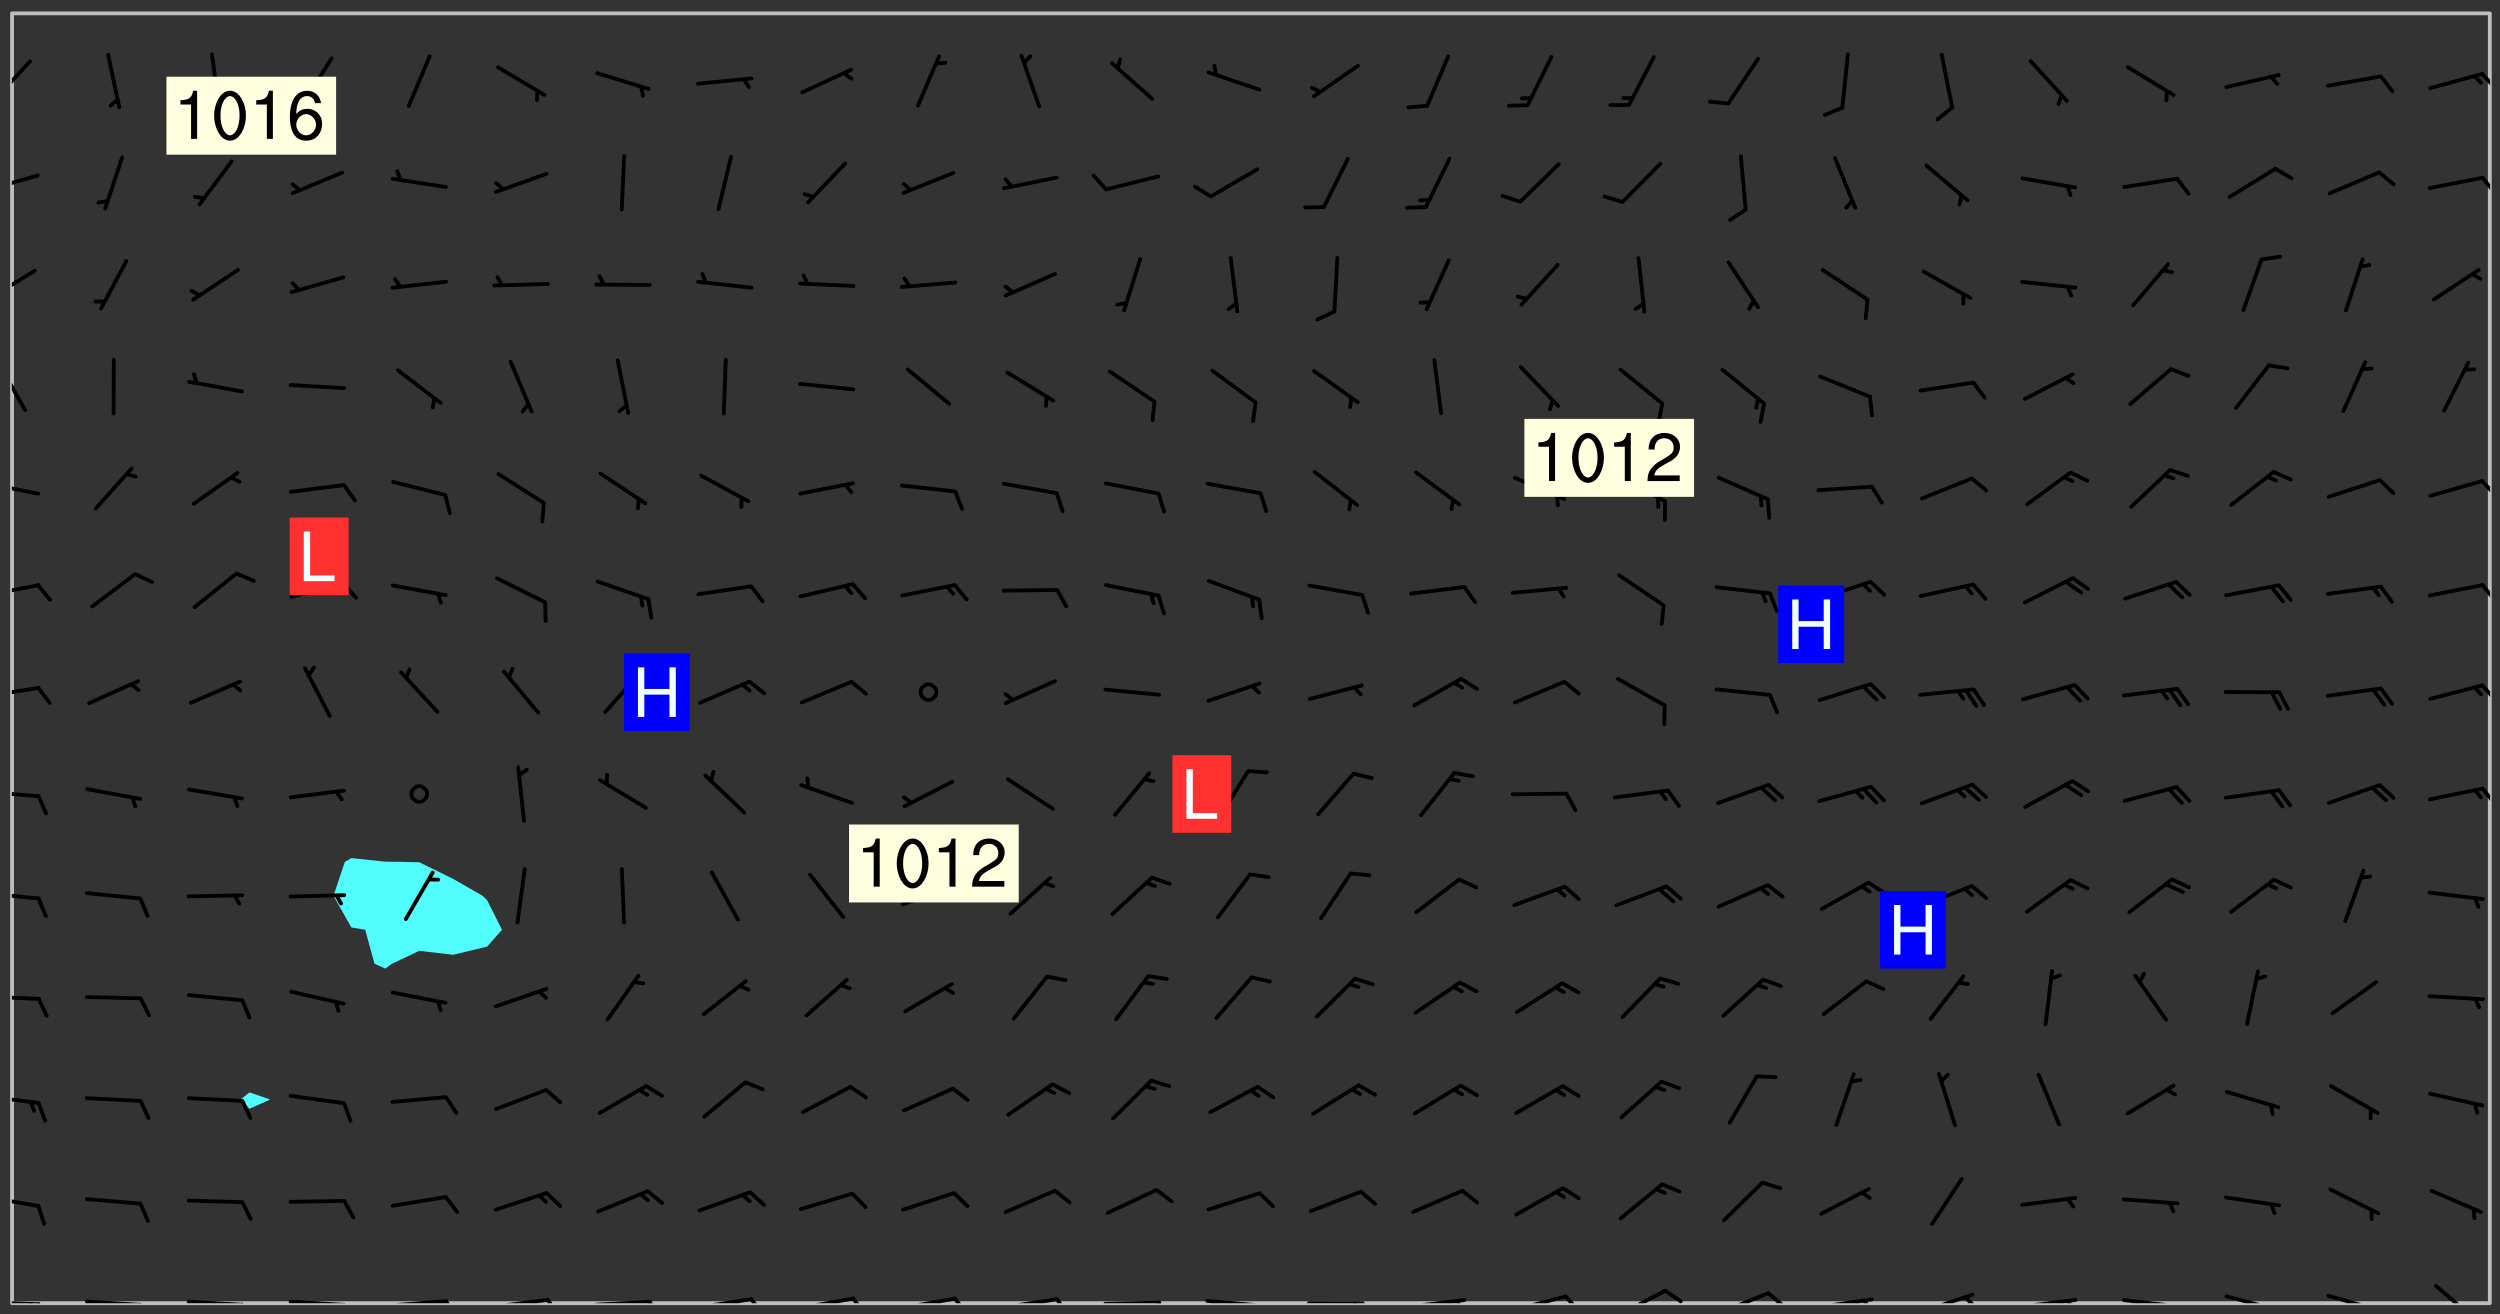 <svg xmlns="http://www.w3.org/2000/svg" role="img" xmlns:xlink="http://www.w3.org/1999/xlink" viewBox="142.45 309.95 326.84 171.84"><rect x="142.45" y="309.95" width="326.84" height="171.84" fill="#333333" stroke="none"/><defs><clipPath id="clip2"><path d="M 144 311.672 L 145 311.672 L 145 480.328 L 144 480.328 Z M 144 311.672"/></clipPath><clipPath id="clip3"><path d="M 144 311.672 L 468 311.672 L 468 480.328 L 144 480.328 Z M 144 311.672"/></clipPath><clipPath id="clip4"><path d="M 467 311.672 L 468 311.672 L 468 480.328 L 467 480.328 Z M 467 311.672"/></clipPath><clipPath id="clip5"><path d="M 144 479 L 148 479 L 148 480.328 L 144 480.328 Z M 144 479"/></clipPath><clipPath id="clip6"><path d="M 147 480 L 149 480 L 149 480.328 L 147 480.328 Z M 147 480"/></clipPath><clipPath id="clip7"><path d="M 146 480 L 148 480 L 148 480.328 L 146 480.328 Z M 146 480"/></clipPath><clipPath id="clip8"><path d="M 153 479 L 162 479 L 162 480.328 L 153 480.328 Z M 153 479"/></clipPath><clipPath id="clip9"><path d="M 160 480 L 163 480 L 163 480.328 L 160 480.328 Z M 160 480"/></clipPath><clipPath id="clip10"><path d="M 166 479 L 175 479 L 175 480.328 L 166 480.328 Z M 166 479"/></clipPath><clipPath id="clip11"><path d="M 173 480 L 176 480 L 176 480.328 L 173 480.328 Z M 173 480"/></clipPath><clipPath id="clip12"><path d="M 180 479 L 188 479 L 188 480.328 L 180 480.328 Z M 180 479"/></clipPath><clipPath id="clip13"><path d="M 187 480 L 189 480 L 189 480.328 L 187 480.328 Z M 187 480"/></clipPath><clipPath id="clip14"><path d="M 193 479 L 202 479 L 202 480.328 L 193 480.328 Z M 193 479"/></clipPath><clipPath id="clip15"><path d="M 200 479 L 203 479 L 203 480.328 L 200 480.328 Z M 200 479"/></clipPath><clipPath id="clip16"><path d="M 206 479 L 215 479 L 215 480.328 L 206 480.328 Z M 206 479"/></clipPath><clipPath id="clip17"><path d="M 213 479 L 216 479 L 216 480.328 L 213 480.328 Z M 213 479"/></clipPath><clipPath id="clip18"><path d="M 220 479 L 228 479 L 228 480.328 L 220 480.328 Z M 220 479"/></clipPath><clipPath id="clip19"><path d="M 227 479 L 229 479 L 229 480.328 L 227 480.328 Z M 227 479"/></clipPath><clipPath id="clip20"><path d="M 233 479 L 241 479 L 241 480.328 L 233 480.328 Z M 233 479"/></clipPath><clipPath id="clip21"><path d="M 240 479 L 243 479 L 243 480.328 L 240 480.328 Z M 240 479"/></clipPath><clipPath id="clip22"><path d="M 246 479 L 255 479 L 255 480.328 L 246 480.328 Z M 246 479"/></clipPath><clipPath id="clip23"><path d="M 253 479 L 256 479 L 256 480.328 L 253 480.328 Z M 253 479"/></clipPath><clipPath id="clip24"><path d="M 260 479 L 268 479 L 268 480.328 L 260 480.328 Z M 260 479"/></clipPath><clipPath id="clip25"><path d="M 267 479 L 270 479 L 270 480.328 L 267 480.328 Z M 267 479"/></clipPath><clipPath id="clip26"><path d="M 273 479 L 281 479 L 281 480.328 L 273 480.328 Z M 273 479"/></clipPath><clipPath id="clip27"><path d="M 280 479 L 283 479 L 283 480.328 L 280 480.328 Z M 280 479"/></clipPath><clipPath id="clip28"><path d="M 286 480 L 295 480 L 295 480.328 L 286 480.328 Z M 286 480"/></clipPath><clipPath id="clip29"><path d="M 293 480 L 296 480 L 296 480.328 L 293 480.328 Z M 293 480"/></clipPath><clipPath id="clip30"><path d="M 300 479 L 308 479 L 308 480.328 L 300 480.328 Z M 300 479"/></clipPath><clipPath id="clip31"><path d="M 307 480 L 309 480 L 309 480.328 L 307 480.328 Z M 307 480"/></clipPath><clipPath id="clip32"><path d="M 313 480 L 321 480 L 321 480.328 L 313 480.328 Z M 313 480"/></clipPath><clipPath id="clip33"><path d="M 319 480 L 321 480 L 321 480.328 L 319 480.328 Z M 319 480"/></clipPath><clipPath id="clip34"><path d="M 326 479 L 335 479 L 335 480.328 L 326 480.328 Z M 326 479"/></clipPath><clipPath id="clip35"><path d="M 332 479 L 334 479 L 334 480.328 L 332 480.328 Z M 332 479"/></clipPath><clipPath id="clip36"><path d="M 340 479 L 348 479 L 348 480.328 L 340 480.328 Z M 340 479"/></clipPath><clipPath id="clip37"><path d="M 346 479 L 350 479 L 350 480.328 L 346 480.328 Z M 346 479"/></clipPath><clipPath id="clip38"><path d="M 353 478 L 361 478 L 361 480.328 L 353 480.328 Z M 353 478"/></clipPath><clipPath id="clip39"><path d="M 359 478 L 363 478 L 363 480.328 L 359 480.328 Z M 359 478"/></clipPath><clipPath id="clip40"><path d="M 366 478 L 374 478 L 374 480.328 L 366 480.328 Z M 366 478"/></clipPath><clipPath id="clip41"><path d="M 373 478 L 376 478 L 376 480.328 L 373 480.328 Z M 373 478"/></clipPath><clipPath id="clip42"><path d="M 379 479 L 388 479 L 388 480.328 L 379 480.328 Z M 379 479"/></clipPath><clipPath id="clip43"><path d="M 385 479 L 388 479 L 388 480.328 L 385 480.328 Z M 385 479"/></clipPath><clipPath id="clip44"><path d="M 393 478 L 401 478 L 401 480.328 L 393 480.328 Z M 393 478"/></clipPath><clipPath id="clip45"><path d="M 399 479 L 401 479 L 401 480.328 L 399 480.328 Z M 399 479"/></clipPath><clipPath id="clip46"><path d="M 406 479 L 415 479 L 415 480.328 L 406 480.328 Z M 406 479"/></clipPath><clipPath id="clip47"><path d="M 412 479 L 414 479 L 414 480.328 L 412 480.328 Z M 412 479"/></clipPath><clipPath id="clip48"><path d="M 419 479 L 428 479 L 428 480.328 L 419 480.328 Z M 419 479"/></clipPath><clipPath id="clip49"><path d="M 426 480 L 429 480 L 429 480.328 L 426 480.328 Z M 426 480"/></clipPath><clipPath id="clip50"><path d="M 433 479 L 441 479 L 441 480.328 L 433 480.328 Z M 433 479"/></clipPath><clipPath id="clip51"><path d="M 440 480 L 442 480 L 442 480.328 L 440 480.328 Z M 440 480"/></clipPath><clipPath id="clip52"><path d="M 446 479 L 454 479 L 454 480.328 L 446 480.328 Z M 446 479"/></clipPath><clipPath id="clip53"><path d="M 452 480 L 454 480 L 454 480.328 L 452 480.328 Z M 452 480"/></clipPath><clipPath id="clip54"><path d="M 460 477 L 467 477 L 467 480.328 L 460 480.328 Z M 460 477"/></clipPath><clipPath id="clip55"><path d="M 144 466 L 148 466 L 148 468 L 144 468 Z M 144 466"/></clipPath><clipPath id="clip56"><path d="M 144 453 L 148 453 L 148 455 L 144 455 Z M 144 453"/></clipPath><clipPath id="clip57"><path d="M 144 439 L 148 439 L 148 441 L 144 441 Z M 144 439"/></clipPath><clipPath id="clip58"><path d="M 144 426 L 148 426 L 148 428 L 144 428 Z M 144 426"/></clipPath><clipPath id="clip59"><path d="M 144 413 L 148 413 L 148 415 L 144 415 Z M 144 413"/></clipPath><clipPath id="clip60"><path d="M 466 412 L 468 412 L 468 416 L 466 416 Z M 466 412"/></clipPath><clipPath id="clip61"><path d="M 144 399 L 148 399 L 148 402 L 144 402 Z M 144 399"/></clipPath><clipPath id="clip62"><path d="M 466 399 L 468 399 L 468 402 L 466 402 Z M 466 399"/></clipPath><clipPath id="clip63"><path d="M 144 386 L 148 386 L 148 389 L 144 389 Z M 144 386"/></clipPath><clipPath id="clip64"><path d="M 466 386 L 468 386 L 468 389 L 466 389 Z M 466 386"/></clipPath><clipPath id="clip65"><path d="M 144 372 L 148 372 L 148 375 L 144 375 Z M 144 372"/></clipPath><clipPath id="clip66"><path d="M 466 372 L 468 372 L 468 375 L 466 375 Z M 466 372"/></clipPath><clipPath id="clip67"><path d="M 144 357 L 146 357 L 146 364 L 144 364 Z M 144 357"/></clipPath><clipPath id="clip68"><path d="M 144 345 L 148 345 L 148 350 L 144 350 Z M 144 345"/></clipPath><clipPath id="clip69"><path d="M 144 332 L 148 332 L 148 336 L 144 336 Z M 144 332"/></clipPath><clipPath id="clip70"><path d="M 466 332 L 468 332 L 468 336 L 466 336 Z M 466 332"/></clipPath><clipPath id="clip71"><path d="M 144 317 L 147 317 L 147 324 L 144 324 Z M 144 317"/></clipPath><clipPath id="clip72"><path d="M 466 319 L 468 319 L 468 322 L 466 322 Z M 466 319"/></clipPath><g id="surface552" clip-path="url(#clip1)"><path fill="#fff" fill-opacity="0" fill-rule="evenodd" d="M 0 0 L 1000 0 L 1000 1000 L 0 1000 Z M 0 0"/><path fill="#d3d3d3" fill-opacity="0" fill-rule="evenodd" d="M162.152 355.867L161.918 356.16 161.977 356.395 162.094 356.566 162.27 356.801 162.562 357.148 162.676 357.207 162.793 357.035 162.852 356.801 163.027 356.625 163.492 356.449 164.191 356.449 164.426 356.742 164.715 357.559 164.773 357.734 164.949 357.965 165.301 358.199 166 358.898 166.172 359.074 166.406 359.422 166.641 359.832 166.93 360.414 167.34 360.879 167.57 361.113 167.805 361.289 167.922 361.52 168.098 361.812 168.27 362.977 168.27 363.211 168.328 363.5 168.387 363.617 168.504 363.734 168.852 364.145 168.969 364.316 169.145 364.492 169.32 364.727 169.438 364.898 169.609 365.25 169.668 365.484 169.902 365.891 170.137 365.832 169.961 366.008 169.902 366.938 169.32 366.938 169.086 366.824 168.738 366.938 168.621 367.055 168.562 367.348 168.504 367.523 168.387 367.695 167.922 367.988 167.863 368.223 167.805 368.336 167.805 368.98 167.863 369.152 167.863 369.562 167.922 369.621 167.922 370.027 167.98 370.434 168.098 370.609 168.156 370.668 168.387 371.309 168.328 371.602 168.328 372.301 168.27 372.883 168.27 373.117 168.211 373.348 168.156 373.699 168.156 375.621 168.211 375.738 168.637 375.738 168.27 375.855 168.246 376.207 169.137 377.375 170.879 377.914 172.219 378.273 172.219 378.812 172.309 379.621 172.844 380.336 174.363 380.605 175.254 380.52 175.344 381.684 175.879 381.863 177.039 381.684 179.094 380.699 180.254 380.336 182.133 380.16 183.828 379.98 183.648 380.699 182.133 380.785 180.883 380.875 180.078 381.145 179.004 381.953 179.273 382.672 179.809 383.57 179.629 384.195 179.363 385.004 179.629 386.082 180.254 386.98 181.059 387.16 182.309 386.98 182.043 387.703 182.141 388.207 182.195 388.5 182.195 388.672 182.254 388.965 182.254 389.371 182.43 389.488 182.781 389.605 183.188 389.605 183.48 389.43 183.594 389.312 183.652 389.195 183.77 388.965 183.828 388.789 184.18 388.324 184.41 388.148 184.586 388.09 184.762 388.148 184.82 388.324 184.938 389.312 184.992 389.781 185.051 389.953 185.168 390.188 185.344 390.246 186.16 390.305 186.449 390.305 186.566 390.539 186.625 390.945 186.684 391.297 186.684 392.402 186.801 392.695 186.918 393.043 187.207 393.742 187.383 394.094 187.965 394.848 188.316 395.023 188.488 395.082 188.957 395.316 189.598 395.781 189.945 396.016 190.238 396.191 190.531 396.246 190.762 396.309 191.578 396.656 191.871 396.832 191.984 397.004 192.336 397.355 192.453 397.531 192.977 398.172 192.977 398.461 193.035 398.812 193.035 399.16 193.094 399.512 193.152 399.801 193.27 399.859 193.441 399.918 193.617 399.918 194.199 400.152 194.375 400.27 194.551 400.559 194.727 400.793 194.84 401.027 195.133 401.258 195.25 401.375 195.25 401.785 195.309 401.84 195.598 402.074 195.832 402.191 195.891 402.309 196.008 402.48 196.066 402.598 196.297 402.832 196.355 403.008 196.59 403.066 196.707 403.125 196.59 403.238 196.531 403.355 196.531 403.473 196.414 403.766 196.297 404.055 196.297 404.637 196.473 404.754 196.59 404.812 196.648 404.93 196.766 405.047 196.879 405.105 197.055 405.453 197.113 405.805 197.172 406.211 197.172 406.387 197.113 406.562 196.996 407.262 196.996 407.434 197.113 407.609 197.406 407.902 197.812 407.902 197.988 408.02 198.105 408.191 198.223 408.484 198.223 408.719 197.695 408.719 197.465 408.484 197.23 408.484 197.055 408.543 196.996 409.242 197.055 409.59 197.172 409.766 197.348 410.176 197.465 410.406 197.754 410.875 197.93 410.93 198.453 410.93 198.688 410.988 199.445 411.629 199.504 411.922 199.504 412.156 199.562 412.215 199.793 412.562 199.793 412.914 199.676 413.086 199.676 413.379 199.969 413.668 200.262 413.844 200.434 413.902 200.727 414.078 201.02 414.195 201.602 414.602 201.891 414.836 202.184 415.012 202.402 415.172 202.418 415.184 202.648 415.359 203.289 415.883 203.465 416.117 203.582 416.293 203.758 416.469 203.871 416.641 203.871 417.281 203.988 417.457 204.457 417.574 205.039 417.691 205.273 417.75 205.504 417.863 205.797 417.98 205.91 418.039 206.496 418.391 206.785 418.562 206.961 418.625 207.137 418.68 207.312 418.738 208.012 419.09 208.301 419.266 208.535 419.32 208.824 419.496 209.059 419.613 209.699 420.02 209.992 420.137 210.164 420.195 210.398 420.254 210.809 420.312 211.039 420.371 211.273 420.488 211.332 420.66 210.922 420.836 211.391 420.895 211.449 421.188 211.562 421.422 211.738 421.477 211.973 421.535 212.148 421.594 212.555 421.711 213.195 421.945 213.312 422.117 213.371 422.352 213.371 422.527 213.312 422.645 213.254 423.051 213.488 423.285 213.605 423.344 213.953 423.461 214.594 423.691 214.77 423.809 215.059 423.926 215.234 424.102 215.469 424.566 216.051 425.672 216.227 425.848 216.574 426.023 216.75 426.141 217.102 426.258 218.148 426.781 218.383 426.84 218.848 426.953 219.141 427.012 219.605 427.188 220.363 427.77 220.598 428.004 220.945 428.469 221.121 428.645 221.41 428.879 222.227 429.578 222.52 429.754 222.809 430.043 223.102 430.219 223.395 430.508 224.09 431.148 224.266 431.324 224.559 431.559 224.848 431.793 225.316 432.082 225.957 432.664 226.305 432.898 226.539 433.191 226.887 433.539 227.238 434.004 228.172 434.996 228.52 435.402 228.637 435.578 228.871 435.637 228.984 435.754 229.629 435.93 229.859 436.043 230.094 436.102 230.387 436.277 230.617 436.395 231.551 437.094 231.957 437.5 232.191 437.676 232.598 437.852 232.832 437.969 233.648 438.316 233.996 438.551 234.23 438.668 234.523 438.957 234.754 439.074 235.512 439.426 235.863 439.598 236.094 439.656 236.387 439.773 236.621 439.832 237.492 440.008 238.309 440.008 238.777 440.238 238.949 440.297 239.824 440.996 240.289 441.113 240.582 441.172 240.758 441.23 240.988 441.289 241.457 441.348 241.805 441.406 242.156 441.465 242.562 441.523 242.855 441.523 243.027 441.582 243.027 441.812 243.203 441.988 243.496 441.988 243.844 442.047 244.195 442.105 244.895 442.223 245.535 442.223 246 441.988 246.293 441.812 246.465 441.695 246.875 441.523 247.164 441.348 248.098 440.883 248.566 440.59 249.09 440.297 249.555 440.125 250.02 439.949 251.07 439.484 251.359 439.367 251.77 439.25 252.059 439.133 252.586 438.957 254.102 438.258 254.684 437.91 254.973 437.852 255.266 437.793 255.613 437.676 256.488 437.445 256.84 437.328 256.953 437.328 257.188 437.27 258.062 437.035 258.297 436.977 259.109 436.977 259.461 436.918 260.277 436.801 260.449 436.742 260.801 436.688 261.094 436.629 261.324 436.57 262.141 436.395 262.316 436.336 262.664 436.336 262.898 436.277 263.363 436.16 264.121 435.988 264.355 435.93 264.703 435.93 265.113 435.812 265.402 435.754 266.688 435.695 266.977 435.695 267.387 435.637 267.617 435.578 267.793 435.578 268.668 435.461 269.074 435.461 269.484 435.344 269.832 435.344 270.184 435.23 271.055 435.172 272.805 435.172 273.852 435.461 274.262 435.578 274.551 435.695 274.902 435.812 275.191 435.93 276.242 436.102 276.531 436.16 276.824 436.16 277.117 436.219 277.289 436.277 277.699 436.336 277.871 436.395 277.988 436.453 278.105 436.453 278.223 436.512 278.574 436.57 278.688 436.57 279.098 436.637 281.02 437.031 282.945 437.426 284.465 437.875 286.16 438.594 288.305 439.398 289.91 438.68 291.34 437.875 292.5 436.797 293.75 436.348 296.785 435.629 298.66 435.27 300.805 433.922 303.039 432.668 305.539 431.41 307.234 430.961 309.02 430.781 310.18 430.512 310.805 431.051 312.145 430.781 312.859 429.793 313.844 428.449 314.289 428.27 315.094 427.91 316.969 427.371 318.754 426.922 320.004 426.652 321.164 426.562 322.863 426.473 324.824 426.203 326.074 426.113 326.613 426.113 327.238 426.023 328.129 426.023 330.273 425.844 332.684 425.664 335.273 425.574 336.969 425.754 338.578 425.844 340.008 426.203 341.168 426.922 343.043 427.91 344.203 429.438 344.469 430.152 345.098 430.242 345.453 431.141 345.988 431.68 346.523 433.207 347.598 433.566 348.133 433.566 347.328 434.102 347.418 435.809 348.133 438.504 349.023 439.309 349.918 440.297 350.633 441.555 352.418 442.094 353.938 441.914 354.293 443.258 355.902 442.453 356.883 441.914 357.152 442.184 357.469 441.969 357.688 441.824 358.488 442.273 358.938 441.914 359.293 441.914 359.828 441.645 360.367 440.926 360.902 440.656 361.527 439.668 362.688 440.117 363.527 440.488 364.922 441.105 366.617 440.926 368.223 440.926 370.008 441.016 370.188 439.309 370.723 437.965 371.527 438.234 372.02 439.082 372.422 439.488 372.332 440.027 372.332 440.387 373.047 440.836 373.758 440.566 375.188 440.566 375.547 441.555 375.992 442.812 376.707 444.156 377.957 444.785 379.652 445.414 380.367 445.234 380.547 444.695 381.527 444.605 381.977 444.965 382.062 446.223 381.797 446.852 381.262 447.031 381.262 447.57 381.977 448.555 382.242 449.094 383.227 450.082 384.027 451.16 383.762 451.52 383.672 452.418 383.047 454.75 382.691 456.816 382.602 458.609 382.422 459.328 382.332 459.867 382.332 461.305 381.352 463.188 380.992 464.895 380.457 465.793 379.652 466.961 379.387 467.5 381.441 468.754 381.527 469.113 381.172 469.652 381.082 469.473 381.082 470.281 381.172 471.719 380.727 472.434 379.652 472.527 379.387 473.242 379.922 474.141 380.727 474.859 381.887 475.668 383.227 475.938 383.672 476.297 383.316 476.746 381.527 476.656 380.277 476.207 379.562 475.488 378.938 475.398 378.762 478.988 378.574 480.297 467.934 480.297 467.934 311.703 412.664 311.703 412.664 360.785 413.426 360.91 416.715 361.453 418.738 364.289 418.738 367.043 421.09 367.375 423.438 367.707 427.488 367.707 426.109 371.867 424.086 372.574 422.062 373.277 421.52 373.621 418.926 375.238 418.738 375.355 416.715 373.277 415.984 370.535 413.312 368.457 411.938 364.957 411.871 364.875 409.914 362.203 412.664 360.785 412.664 311.703 294.422 311.703 294.422 403.117 294.539 403.148 294.672 403.16 294.746 403.234 294.852 403.281 294.941 403.34 295.027 403.398 295.117 403.457 295.414 403.754 295.473 403.844 295.504 403.961 295.531 404.078 295.547 404.215 295.516 404.332 295.457 404.422 295.398 404.508 295.355 404.613 295.309 404.715 295.281 404.836 295.281 404.98 295.457 405.25 295.605 405.398 295.68 405.484 295.754 405.559 295.797 405.664 295.859 405.754 295.918 405.84 295.961 405.945 296.02 406.035 296.066 406.137 296.109 406.242 296.168 406.328 296.285 406.508 296.359 406.582 296.422 406.668 296.48 406.758 296.523 406.863 296.582 406.953 296.641 407.039 296.703 407.129 296.762 407.219 296.805 407.32 296.922 407.5 296.996 407.574 297.055 407.66 297.129 407.734 297.219 407.793 297.324 407.84 297.473 407.84 297.605 407.824 297.738 407.84 297.84 407.793 297.914 407.719 297.961 407.617 297.945 407.484 297.945 407.336 297.898 407.23 297.871 407.113 297.824 407.012 297.797 406.891 297.754 406.789 297.691 406.699 297.648 406.598 297.605 406.492 297.574 406.375 297.559 406.242 297.547 406.105 297.633 406.047 297.691 405.961 297.812 405.93 297.855 406.035 297.871 406.168 297.871 406.285 297.93 406.387 297.988 406.477 298.078 406.535 298.227 406.684 298.285 406.773 298.328 406.879 298.316 406.98 298.402 407.039 298.508 407.086 298.594 407.145 298.684 407.203 298.758 407.277 298.641 407.305 298.535 407.352 298.449 407.41 298.375 407.484 298.316 407.574 298.254 407.66 298.227 407.781 298.18 407.883 298.137 407.988 298.105 408.105 298.094 408.238 298.078 408.371 298.078 408.52 298.105 408.637 298.152 408.742 298.195 408.844 298.254 408.934 298.328 409.008 298.418 409.066 298.492 409.141 298.582 409.199 298.641 409.289 298.684 409.395 298.73 409.496 298.848 409.527 298.98 409.543 299.129 409.543 299.246 409.512 299.352 409.555 299.395 409.66 299.441 409.762 299.469 409.883 299.5 410 299.527 410.117 299.559 410.238 299.586 410.355 299.691 410.398 299.793 410.445 299.926 410.43 300.074 410.578 300.137 410.664 300.211 410.738 300.281 410.812 300.371 410.875 300.477 410.918 300.578 410.961 300.695 410.992 300.832 411.008 300.949 410.977 301.023 410.902 301.051 410.785 301.039 410.652 301.008 410.531 300.98 410.414 301.023 410.309 301.141 410.309 301.23 410.371 301.348 410.398 301.496 410.398 301.629 410.414 301.777 410.414 301.91 410.43 302.043 410.414 302.191 410.414 302.324 410.398 302.457 410.387 302.594 410.398 302.711 410.371 302.844 410.355 303.035 410.297 302.977 410.473 302.961 410.605 302.934 410.727 302.918 410.859 302.859 410.945 302.727 410.961 302.621 411.008 302.516 411.051 302.398 411.082 302.281 411.109 302.016 411.141 301.867 411.141 301.734 411.156 301.66 411.23 301.719 411.316 301.867 411.465 301.984 411.645 302.059 411.715 302.148 411.777 302.238 411.836 302.324 411.895 302.414 411.953 302.516 411.996 302.621 412.059 302.727 412.102 302.812 412.16 302.918 412.207 303.02 412.25 303.199 412.367 303.258 412.457 303.215 412.559 303.168 412.664 303.184 412.797 303.406 413.02 303.465 413.109 303.508 413.211 303.539 413.332 303.582 413.434 303.598 413.566 303.629 413.684 303.641 413.82 303.672 413.938 303.82 414.086 303.922 414.129 304.027 414.172 304.145 414.203 304.277 414.219 304.414 414.234 304.531 414.234 304.648 414.203 304.738 414.145 304.781 414.039 304.828 413.938 304.871 413.832 304.902 413.715 304.914 413.582 304.914 413.434 304.902 413.301 304.887 413.168 304.855 413.051 304.812 412.945 304.766 412.84 304.723 412.738 304.68 412.633 304.664 412.5 304.68 412.367 304.707 412.25 304.738 412.133 304.766 412.012 304.812 411.91 304.902 411.852 304.988 411.789 305.062 411.715 305.152 411.656 305.375 411.434 305.434 411.348 305.508 411.273 305.625 411.094 305.684 411.008 305.684 410.859 305.609 410.785 305.508 410.738 305.402 410.695 305.301 410.652 305.242 410.562 305.195 410.457 305.168 410.34 305.258 410.281 305.375 410.25 305.477 410.207 305.656 410.09 305.805 409.941 305.816 409.809 305.805 409.703 305.715 409.645 305.582 409.66 305.434 409.66 305.301 409.676 305.168 409.66 305.047 409.629 304.961 409.57 304.887 409.496 304.828 409.406 304.766 409.32 304.648 409.141 304.59 409.055 304.621 408.934 304.707 408.875 304.828 408.844 304.887 408.758 304.887 408.637 304.855 408.52 304.797 408.43 304.738 408.344 304.691 408.238 304.664 408.121 304.648 407.988 304.707 407.898 304.781 407.824 304.871 407.766 304.988 407.586 305.062 407.512 305.121 407.426 305.27 407.277 305.391 407.246 305.523 407.23 305.656 407.246 305.73 407.32 305.773 407.426 305.789 407.559 305.758 407.676 305.641 407.707 305.508 407.719 305.359 407.867 305.316 407.973 305.27 408.074 305.242 408.195 305.211 408.312 305.211 408.461 305.242 408.578 305.285 408.684 305.344 408.773 305.418 408.844 305.492 408.918 305.609 408.949 305.73 408.977 305.848 408.949 305.98 408.934 306.098 408.934 306.188 408.992 306.262 409.066 306.309 409.172 306.367 409.258 306.469 409.305 306.602 409.32 306.707 409.363 306.793 409.422 306.781 409.527 306.707 409.602 306.527 409.719 306.469 409.809 306.379 409.867 306.309 409.941 306.234 410.016 306.172 410.105 306.145 410.223 306.129 410.355 306.145 410.488 306.129 410.621 306.129 410.77 306.145 410.902 306.172 411.02 306.203 411.141 306.277 411.215 306.367 411.273 306.453 411.332 306.543 411.391 306.66 411.422 306.66 411.508 306.559 411.555 306.469 411.613 306.203 411.645 306.086 411.672 305.938 411.672 305.832 411.715 305.73 411.762 305.672 411.852 305.609 412.086 305.598 412.219 305.566 412.34 305.551 412.473 305.551 412.766 305.539 412.898 305.551 413.035 305.566 413.168 305.699 413.184 305.832 413.195 305.953 413.227 306.039 413.285 306.113 413.359 306.16 413.465 306.203 413.566 306.219 413.699 306.219 414.145 306.203 414.277 306.203 414.723 306.234 414.988 306.262 415.105 306.277 415.238 306.309 415.355 306.395 415.566 306.426 415.832 306.426 415.98 306.395 416.098 306.367 416.215 306.336 416.336 306.309 416.453 306.277 416.57 306.246 416.691 306.234 416.824 306.219 416.957 306.309 417.016 306.426 416.984 306.527 417 306.574 417.105 306.543 417.371 306.543 417.812 306.5 417.918 306.453 418.023 306.41 418.125 306.367 418.23 306.309 418.316 306.277 418.438 306.234 418.555 306.203 418.672 306.188 418.805 306.203 418.938 306.262 419.027 306.367 419.074 306.453 419.133 306.512 419.219 306.5 419.355 306.469 419.473 306.426 419.574 306.426 420.02 306.41 420.152 306.41 420.301 306.379 420.418 306.336 420.523 306.309 420.641 306.262 420.746 306.219 420.848 306.188 420.969 306.16 421.086 306.129 421.219 306.098 421.336 306.07 421.453 306.027 421.559 305.996 421.676 305.965 421.797 305.953 421.93 305.938 422.062 305.938 422.359 305.965 422.477 305.965 422.625 306.012 423.023 306.039 423.141 306.098 423.23 306.219 423.262 306.367 423.262 306.5 423.246 306.559 423.336 306.559 423.453 306.5 423.543 306.41 423.602 306.309 423.645 306.203 423.691 306.113 423.75 306.027 423.809 305.891 423.824 305.773 423.793 305.641 423.777 305.539 423.824 305.477 423.91 305.465 424.047 305.449 424.18 305.418 424.297 305.391 424.414 305.375 424.547 305.344 424.668 305.344 424.965 305.359 425.098 305.391 425.215 305.391 425.363 305.402 425.496 305.402 425.645 305.375 425.762 305.328 425.863 305.301 425.984 305.27 426.102 305.211 426.191 305.137 426.266 305.035 426.309 304.93 426.355 304.812 426.383 304.691 426.414 304.59 426.367 304.648 426.281 304.754 426.234 304.781 426.117 304.812 426 304.84 425.879 304.871 425.762 304.871 425.613 304.887 425.48 304.855 425.363 304.812 425.258 304.707 425.273 304.633 425.348 304.531 425.391 304.441 425.453 304.367 425.527 304.324 425.629 304.309 425.762 304.277 425.879 304.25 426 304.219 426.117 304.191 426.234 304.16 426.355 304.133 426.473 304.102 426.59 304.059 426.695 303.969 426.754 303.879 426.754 303.762 426.723 303.73 426.637 303.746 426.5 303.715 426.383 303.715 426.234 303.703 426.102 303.703 425.953 303.641 425.719 303.613 425.598 303.57 425.496 303.523 425.391 303.465 425.305 303.406 425.215 303.363 425.109 303.301 425.023 303.152 424.875 303.082 424.801 302.977 424.754 302.871 424.711 302.77 424.668 302.473 424.371 302.383 424.297 302.297 424.238 302.191 424.195 302.102 424.133 302.016 424.074 301.91 424.031 301.82 423.973 301.734 423.91 301.66 423.84 301.555 423.793 301.469 423.734 301.363 423.691 301.273 423.629 301.172 423.586 301.066 423.543 300.98 423.484 300.875 423.438 300.77 423.395 300.668 423.348 300.578 423.289 300.477 423.246 300.371 423.203 300.281 423.141 300.164 423.113 300.031 423.098 299.898 423.113 299.75 423.113 299.617 423.129 299.5 423.098 299.41 423.039 299.336 422.965 299.246 422.906 299.145 422.859 298.996 422.859 298.875 422.832 298.773 422.789 298.699 422.715 298.582 422.535 298.492 422.477 298.391 422.434 298.301 422.371 298.195 422.328 298.105 422.27 298.02 422.211 297.914 422.164 297.855 422.078 297.797 421.988 297.754 421.883 297.707 421.781 297.633 421.707 297.547 421.648 297.473 421.574 297.383 421.516 297.16 421.293 297.117 421.188 297.086 420.922 297.191 420.879 297.336 420.879 297.441 420.922 297.516 420.996 297.605 421.055 297.691 421.113 297.797 421.16 297.887 421.219 298.035 421.367 298.105 421.441 298.254 421.59 298.316 421.676 298.391 421.75 298.477 421.809 298.551 421.883 298.641 421.945 298.73 422.004 298.816 422.062 299.086 422.238 299.188 422.285 299.293 422.328 299.395 422.371 299.441 422.297 299.5 422.211 299.574 422.137 299.645 422.062 299.75 422.105 299.824 422.18 299.883 422.27 299.926 422.371 299.973 422.477 300.016 422.582 300.137 422.609 300.254 422.582 300.328 422.492 300.371 422.387 300.43 422.297 300.504 422.223 300.609 422.18 300.727 422.152 300.859 422.164 300.949 422.223 301.098 422.371 301.156 422.461 301.199 422.566 301.246 422.668 301.289 422.773 301.332 422.875 301.438 422.922 301.543 422.965 301.676 422.98 301.762 422.922 301.82 422.832 301.895 422.758 302 422.715 302.117 422.742 302.223 422.789 302.324 422.832 302.43 422.875 302.531 422.922 302.711 423.039 302.711 423.156 302.695 423.289 302.711 423.422 302.727 423.559 302.785 423.645 302.887 423.691 303.008 423.719 303.125 423.75 303.273 423.75 303.391 423.719 303.449 423.629 303.629 423.512 303.688 423.422 303.762 423.348 303.82 423.262 303.938 423.082 304.117 422.965 304.234 422.996 304.324 423.055 304.367 423.129 304.352 423.262 304.352 423.379 304.441 423.438 304.59 423.438 304.723 423.422 304.855 423.41 305.121 423.379 305.227 423.336 305.344 423.305 305.465 423.277 305.539 423.203 305.609 423.129 305.672 423.039 305.656 422.934 305.609 422.832 305.508 422.789 305.402 422.773 305.285 422.801 305.02 422.832 304.871 422.832 304.797 422.758 304.707 422.699 304.59 422.668 304.473 422.641 304.34 422.625 304.191 422.625 304.059 422.641 303.762 422.641 303.656 422.594 303.508 422.445 303.465 422.344 303.406 422.254 303.629 422.031 303.715 421.973 303.82 421.93 303.938 421.898 304.07 421.883 304.203 421.898 304.34 421.914 304.441 421.957 304.574 421.945 304.664 421.883 304.766 421.84 304.828 421.75 304.781 421.648 304.691 421.59 304.574 421.559 304.473 421.516 304.414 421.426 304.352 421.336 304.352 421.219 304.367 421.086 304.473 421.039 304.547 420.969 304.547 420.848 304.457 420.789 304.426 420.672 304.516 420.613 304.59 420.539 304.633 420.434 304.691 420.344 304.738 420.242 304.754 420.109 304.754 419.961 304.707 419.855 304.664 419.754 304.574 419.695 304.441 419.68 304.34 419.637 304.203 419.621 304.086 419.59 303.641 419.59 303.508 419.574 303.375 419.562 303.242 419.547 303.125 419.516 302.977 419.516 302.844 419.5 302.711 419.488 302.445 419.457 302.324 419.414 302.238 419.355 302.164 419.281 302.164 419.133 302.176 419 302.281 418.953 302.383 418.91 302.516 418.895 302.668 418.895 302.801 418.879 303.094 418.879 303.215 418.91 303.316 418.953 303.406 419.012 303.641 419.074 303.762 419.027 303.852 418.969 303.953 418.926 304.086 418.91 304.191 418.953 304.293 419 304.426 419.012 304.547 418.984 304.691 418.984 304.812 418.953 304.93 418.926 305.035 418.879 305.109 418.805 305.195 418.746 305.344 418.598 305.402 418.512 305.449 418.406 305.477 418.289 305.492 418.184 305.391 418.141 305.301 418.082 305.184 418.051 305.078 418.008 304.988 417.945 304.914 417.859 304.84 417.785 304.738 417.742 304.633 417.695 304.531 417.652 304.473 417.562 304.426 417.461 304.34 417.25 304.277 417.164 304.219 417.074 304.145 417 304.059 416.941 303.789 416.941 303.672 416.973 303.582 417.031 303.48 417.074 303.348 417.09 303.242 417.074 303.215 416.957 303.152 416.867 303.035 416.836 302.934 416.793 302.785 416.645 302.754 416.527 302.738 416.422 302.812 416.348 302.992 416.23 303.109 416.203 303.227 416.172 303.363 416.188 303.465 416.23 303.57 416.273 303.672 416.32 303.777 416.363 303.895 416.395 304.027 416.41 304.145 416.438 304.277 416.453 304.383 416.438 304.473 416.379 304.398 416.305 304.293 416.262 304.219 416.188 304.145 416.098 303.996 415.949 303.91 415.891 303.82 415.832 303.746 415.758 303.656 415.699 303.555 415.652 303.434 415.625 303.332 415.578 303.227 415.535 303.109 415.504 303.008 415.461 302.887 415.43 302.738 415.43 302.621 415.461 302.516 415.504 302.43 415.566 302.25 415.684 302.164 415.742 302.074 415.801 301.969 415.848 301.883 415.906 301.777 415.949 301.676 415.992 301.57 416.039 301.496 416.113 301.438 416.203 301.379 416.289 301.332 416.395 301.273 416.48 301.199 416.555 301.066 416.543 300.949 416.512 300.832 416.512 300.758 416.586 300.668 416.645 300.594 416.719 300.504 416.777 300.418 416.836 300.312 416.883 300.211 416.926 300.074 416.941 299.973 416.898 299.824 416.75 299.719 416.703 299.633 416.703 299.527 416.75 299.426 416.793 299.305 416.824 299.188 416.793 299.113 416.719 299.113 416.602 299.145 416.48 299.219 416.41 299.277 416.32 299.352 416.246 299.469 416.215 299.574 416.172 299.867 416.172 300 416.156 300.137 416.141 300.238 416.098 300.328 416.039 300.43 415.992 300.52 415.934 300.652 415.922 300.742 415.98 300.875 415.992 300.965 415.934 301.051 415.875 301.156 415.832 301.246 415.773 301.332 415.711 301.422 415.652 301.57 415.504 301.629 415.418 301.688 415.328 301.793 415.285 301.926 415.27 302.043 415.297 302.164 415.328 302.223 415.27 302.281 415.18 302.312 414.914 302.34 414.797 302.445 414.809 302.578 414.824 302.68 414.781 302.77 414.723 302.828 414.633 302.902 414.559 302.961 414.469 303.008 414.367 303.02 414.234 303.008 414.102 302.961 413.996 302.812 413.848 302.754 413.758 302.695 413.672 302.652 413.566 302.652 413.121 302.668 412.988 302.668 412.84 302.68 412.707 302.621 412.648 302.531 412.707 302.43 412.664 302.25 412.547 302.164 412.488 302.102 412.398 302.043 412.309 301.969 412.234 301.883 412.176 301.762 412.207 301.66 412.219 301.555 412.266 301.469 412.324 301.363 412.367 301.215 412.516 301.125 412.574 301.039 412.633 300.949 412.695 300.844 412.738 300.711 412.754 300.711 412.633 300.816 412.59 300.934 412.559 301.008 412.488 301.051 412.383 301.051 412.234 301.023 412.117 300.875 411.969 300.742 411.953 300.594 411.953 300.477 411.984 300.371 412.027 300.27 412.07 300.18 412.133 300.062 412.16 299.988 412.086 300 411.953 299.957 411.852 299.914 411.746 299.824 411.688 299.707 411.715 299.586 411.746 299.469 411.777 299.367 411.82 299.246 411.852 299.145 411.895 299.039 411.938 298.949 411.996 298.848 412.012 298.848 411.895 298.863 411.762 298.805 411.672 298.73 411.715 298.582 411.863 298.523 411.953 298.449 412.027 298.402 412.133 298.359 412.234 298.285 412.309 298.227 412.398 298.152 412.473 298.094 412.559 298.02 412.633 297.93 412.695 297.855 412.766 297.781 412.84 297.68 412.855 297.547 412.871 297.441 412.828 297.441 412.707 297.59 412.559 297.633 412.457 297.691 412.367 297.738 412.266 297.781 412.16 297.84 412.07 297.871 411.953 297.914 411.852 297.945 411.73 297.973 411.613 298.02 411.508 298.062 411.406 298.105 411.301 298.18 411.23 298.27 411.168 298.359 411.109 298.461 411.066 298.758 411.066 299.023 411.035 299.129 410.992 299.055 410.918 298.938 410.887 298.832 410.844 298.742 410.785 298.641 410.738 298.551 410.68 298.449 410.637 298.344 410.594 298.254 410.531 298.168 410.473 298.062 410.43 297.961 410.387 297.84 410.355 297.723 410.324 297.621 410.281 297.5 410.25 297.398 410.207 297.309 410.148 297.266 410.043 297.25 409.91 297.352 409.867 297.484 409.852 297.621 409.867 297.754 409.852 297.855 409.809 297.914 409.719 297.93 409.613 297.84 409.555 297.766 409.48 297.664 409.438 297.574 409.379 297.426 409.23 297.383 409.125 297.367 408.992 297.367 408.699 297.309 408.609 297.219 408.551 297.145 408.477 297.102 408.371 297.07 408.254 297.012 408.164 296.938 408.09 296.82 408.062 296.746 407.988 296.656 407.93 296.566 407.867 296.48 407.809 296.406 407.734 296.348 407.648 296.301 407.543 296.215 407.484 296.066 407.336 295.871 407.277 295.738 407.293 295.637 407.336 295.562 407.41 295.516 407.512 295.473 407.617 295.414 407.707 295.355 407.793 295.059 408.09 294.969 408.148 294.883 408.148 294.82 408.062 294.777 407.957 294.809 407.84 294.867 407.75 294.895 407.633 294.883 407.5 294.793 407.438 294.688 407.484 294.57 407.512 294.453 407.543 294.184 407.719 294.082 407.766 293.965 407.793 293.859 407.84 293.77 407.898 293.668 407.941 293.609 407.855 293.562 407.75 293.578 407.617 293.625 407.512 293.695 407.438 293.77 407.367 293.828 407.277 293.828 407.129 293.785 407.023 293.547 407.023 293.445 407.07 293.414 407.188 293.387 407.305 293.355 407.426 293.281 407.469 293.148 407.484 293.074 407.438 293.031 407.336 292.988 407.23 292.941 407.129 292.898 407.023 292.777 407.055 292.676 407.098 292.543 407.113 292.426 407.145 292.32 407.188 292.23 407.246 292.129 407.293 292.008 407.32 291.875 407.336 291.773 407.293 291.715 407.203 291.668 407.098 291.625 406.996 291.582 406.891 291.582 406.773 291.641 406.684 291.727 406.625 291.906 406.508 292.008 406.461 292.113 406.418 292.219 406.359 292.32 406.316 292.41 406.254 292.512 406.211 292.617 406.152 292.719 406.105 292.809 406.047 292.914 406.004 293.016 405.961 293.105 405.898 293.207 405.855 293.344 405.84 293.461 405.871 293.562 405.914 293.684 405.945 293.785 405.988 293.891 406.035 293.992 406.078 294.098 406.121 294.199 406.168 294.305 406.211 294.406 406.254 294.512 406.301 294.598 406.359 294.703 406.402 294.82 406.434 294.926 406.477 295.027 406.523 295.117 406.582 295.223 406.625 295.324 406.668 295.43 406.715 295.547 406.742 295.648 406.789 295.77 406.816 295.918 406.816 296.004 406.758 296.02 406.656 296.078 406.566 296.051 406.449 295.977 406.375 295.859 406.195 295.785 406.121 295.695 406.047 295.516 405.93 295.43 405.871 295.324 405.828 295.223 405.781 294.953 405.605 294.895 405.516 294.82 405.441 294.762 405.352 294.719 405.25 294.688 405.133 294.672 404.996 294.672 404.434 294.66 404.301 294.645 404.168 294.613 404.051 294.598 403.918 294.586 403.785 294.555 403.664 294.332 403.441 294.273 403.355 294.258 403.25 294.289 403.133 294.422 403.117 294.422 311.703 172.992 311.703 172.992 313.156 172.934 313.391 172.582 314.441 172.41 314.965 172.293 315.312 172.117 315.723 172 315.895 171.766 316.188 171.535 316.246 171.184 316.246 171.066 316.305 170.836 316.711 170.836 317.004 170.953 317.18 171.184 317.41 171.301 317.645 171.941 318.402 172.234 318.867 172.41 319.102 172.641 319.453 172.875 319.801 173.516 320.617 173.691 321.082 173.863 321.492 173.98 322.188 174.156 322.656 174.273 324.055 174.332 324.52 174.332 325.395 174.449 326.441 174.449 331.223 174.391 331.688 174.039 332.969 173.863 333.492 173.75 333.902 173.398 334.832 172.934 336 172.699 336.582 172.582 336.758 172.41 337.105 172.234 337.512 171.883 338.328 171.824 338.621 171.711 338.914 171.594 339.203 171.535 339.379 171.418 340.254 171.359 340.66 171.301 340.777 171.242 340.953 171.184 341.125 170.953 341.652 170.836 341.824 170.836 342.059 170.719 342.293 170.66 342.465 170.484 343.051 170.484 343.34 170.426 343.516 170.426 343.809 170.367 343.922 170.309 344.449 170.309 344.621 170.254 344.855 170.254 347.477 170.078 348.293 169.961 348.469 169.785 348.703 169.668 348.875 169.555 349.109 168.969 350.043 168.738 350.332 168.445 350.797 168.27 351.031 167.98 351.383 167.629 352.082 167.516 352.312 167.34 352.723 167.164 352.953 166.758 353.48 165.941 354.18 165.648 354.352 165.359 354.586 165.184 354.703 165.008 354.879 164.484 355.285 163.957 355.461 163.785 355.637 163.551 355.691 162.91 355.867 162.152 355.867M174.363 386.891L173.289 387.34 173.648 388.234 174.898 387.52 175.344 386.98 174.363 386.891"/><path fill="#d3d3d3" fill-opacity="0" fill-rule="evenodd" d="M201.508 416.598L200.613 416.598 201.062 417.227 202.043 417.586 202.848 417.496 203.293 416.508 203.117 416.598 202.402 416.242 201.508 416.598M356.129 475.668L356.07 475.145 356.07 474.852 356.184 474.559 356.242 474.328 356.711 473.859 356.824 473.859 356.941 473.746 357.059 473.688 357.234 473.688 357.469 473.629 357.816 473.629 358.051 473.688 358.168 473.746 358.398 473.918 358.457 474.094 358.574 474.676 358.574 474.969 358.457 475.145 358.285 475.434 358.109 475.609 357.582 476.133 357.352 476.367 357.234 476.426 357.059 476.426 356.941 476.367 356.535 476.074 356.359 475.957 356.242 475.898 356.184 475.785 356.129 475.668M362.77 464.711L362.711 464.539 362.711 463.43 362.77 463.258 362.945 463.199 363.117 463.141 363.293 463.141 363.527 463.082 363.645 463.141 363.703 463.84 363.645 464.012 363.527 464.188 363.41 464.246 363.176 464.77 363.062 464.828 362.828 464.828 362.77 464.711M372.383 450.32L372.266 450.145 372.266 449.445 372.559 448.57 372.676 448.398 372.852 448.047 372.965 447.816 373.082 447.523 373.434 446.766 373.551 446.535 373.723 446.301 373.898 446.301 374.016 446.242 374.656 446.242 374.773 446.301 375.008 446.535 375.18 446.648 375.531 446.941 375.648 447.059 375.762 447.234 375.762 447.348 375.879 447.406 375.996 447.523 375.996 448.223 375.938 448.398 375.938 448.629 375.879 448.805 375.531 449.855 375.414 450.086 375.297 450.32 375.18 450.379 374.949 450.613 374.309 450.902 373.434 450.902 373.023 450.785 372.383 450.32"/><path fill="none" stroke="#bebebe" stroke-linecap="round" stroke-linejoin="round" stroke-miterlimit="10" stroke-width=".5" d="M 431.957 354.305 L 108.027 354.305 L 108.027 185.68 L 431.957 185.68 L 431.957 354.305" transform="matrix(1 0 0 -1 36 666)"/><g clip-path="url(#clip2)"><path fill="#fff" fill-opacity="0" fill-rule="evenodd" d="M 144 475.891 L 144 480.328 L 144.004 480.328 L 144 480.328 L 144 311.672 L 144.004 311.672 L 144 311.672 L 144 475.891"/></g><g clip-path="url(#clip3)"><path fill="#fff" fill-opacity="0" fill-rule="evenodd" d="M 144.004 480.328 L 144.004 311.672 L 175.066 311.672 L 175.066 452.762 L 173.891 453.699 L 175.066 454.902 L 177.77 453.699 L 175.066 452.762 L 175.066 311.672 L 188.383 311.672 L 188.383 422.137 L 187.535 422.629 L 186.047 427.07 L 188.383 431.203 L 190.195 431.508 L 191.41 435.945 L 192.82 436.578 L 193.691 435.945 L 197.262 434.258 L 201.699 434.773 L 206.137 433.703 L 208.082 431.508 L 206.137 427.648 L 205.551 427.07 L 201.699 424.855 L 197.262 422.676 L 194.969 422.629 L 192.82 422.602 L 188.383 422.137 L 188.383 311.672 L 467.996 311.672 L 467.996 480.328 L 144.004 480.328"/></g><path fill="#50fcfc" fill-rule="evenodd" d="M175.066 454.902L173.891 453.699 175.066 452.762 177.77 453.699 175.066 454.902M188.383 431.203L186.047 427.07 187.535 422.629 188.383 422.137 192.82 422.602 194.969 422.629 197.262 422.676 201.699 424.855 205.551 427.07 206.137 427.648 208.082 431.508 206.137 433.703 201.699 434.773 197.262 434.258 193.691 435.945 192.82 436.578 191.41 435.945 190.195 431.508 188.383 431.203"/><g clip-path="url(#clip4)"><path fill="#fff" fill-opacity="0" fill-rule="evenodd" d="M 467.996 480.328 L 468 480.328 L 468 311.672 L 467.996 311.672 L 468 311.672 L 468 480.328 L 467.996 480.328"/></g><g clip-path="url(#clip5)"><path fill="none" stroke="#000" stroke-linecap="round" stroke-linejoin="round" stroke-miterlimit="10" stroke-width=".5" d="M 111.512 185.543 L 104.488 185.801" transform="matrix(1 0 0 -1 36 666)"/></g><g clip-path="url(#clip6)"><path fill="none" stroke="#000" stroke-linecap="round" stroke-linejoin="round" stroke-miterlimit="10" stroke-width=".5" d="M 111.512 185.543 L 112.582 183.336" transform="matrix(1 0 0 -1 36 666)"/></g><g clip-path="url(#clip7)"><path fill="none" stroke="#000" stroke-linecap="round" stroke-linejoin="round" stroke-miterlimit="10" stroke-width=".5" d="M 110.488 185.578 L 111.023 184.477" transform="matrix(1 0 0 -1 36 666)"/></g><g clip-path="url(#clip8)"><path fill="none" stroke="#000" stroke-linecap="round" stroke-linejoin="round" stroke-miterlimit="10" stroke-width=".5" d="M 124.824 185.461 L 117.809 185.883" transform="matrix(1 0 0 -1 36 666)"/></g><g clip-path="url(#clip9)"><path fill="none" stroke="#000" stroke-linecap="round" stroke-linejoin="round" stroke-miterlimit="10" stroke-width=".5" d="M 124.824 185.461 L 125.844 183.23" transform="matrix(1 0 0 -1 36 666)"/></g><g clip-path="url(#clip10)"><path fill="none" stroke="#000" stroke-linecap="round" stroke-linejoin="round" stroke-miterlimit="10" stroke-width=".5" d="M 138.137 185.469 L 131.121 185.875" transform="matrix(1 0 0 -1 36 666)"/></g><g clip-path="url(#clip11)"><path fill="none" stroke="#000" stroke-linecap="round" stroke-linejoin="round" stroke-miterlimit="10" stroke-width=".5" d="M 138.137 185.469 L 139.164 183.238" transform="matrix(1 0 0 -1 36 666)"/></g><g clip-path="url(#clip12)"><path fill="none" stroke="#000" stroke-linecap="round" stroke-linejoin="round" stroke-miterlimit="10" stroke-width=".5" d="M 151.453 185.453 L 144.438 185.887" transform="matrix(1 0 0 -1 36 666)"/></g><g clip-path="url(#clip13)"><path fill="none" stroke="#000" stroke-linecap="round" stroke-linejoin="round" stroke-miterlimit="10" stroke-width=".5" d="M 151.453 185.453 L 152.469 183.219" transform="matrix(1 0 0 -1 36 666)"/></g><g clip-path="url(#clip14)"><path fill="none" stroke="#000" stroke-linecap="round" stroke-linejoin="round" stroke-miterlimit="10" stroke-width=".5" d="M 164.762 185.949 L 157.758 185.391" transform="matrix(1 0 0 -1 36 666)"/></g><g clip-path="url(#clip15)"><path fill="none" stroke="#000" stroke-linecap="round" stroke-linejoin="round" stroke-miterlimit="10" stroke-width=".5" d="M 164.762 185.949 L 166.082 183.883" transform="matrix(1 0 0 -1 36 666)"/></g><g clip-path="url(#clip16)"><path fill="none" stroke="#000" stroke-linecap="round" stroke-linejoin="round" stroke-miterlimit="10" stroke-width=".5" d="M 178.062 186.105 L 171.09 185.238" transform="matrix(1 0 0 -1 36 666)"/></g><g clip-path="url(#clip17)"><path fill="none" stroke="#000" stroke-linecap="round" stroke-linejoin="round" stroke-miterlimit="10" stroke-width=".5" d="M 178.062 186.105 L 179.473 184.098" transform="matrix(1 0 0 -1 36 666)"/></g><g clip-path="url(#clip18)"><path fill="none" stroke="#000" stroke-linecap="round" stroke-linejoin="round" stroke-miterlimit="10" stroke-width=".5" d="M 191.398 185.855 L 184.383 185.484" transform="matrix(1 0 0 -1 36 666)"/></g><g clip-path="url(#clip19)"><path fill="none" stroke="#000" stroke-linecap="round" stroke-linejoin="round" stroke-miterlimit="10" stroke-width=".5" d="M 191.398 185.855 L 192.664 183.754" transform="matrix(1 0 0 -1 36 666)"/></g><g clip-path="url(#clip20)"><path fill="none" stroke="#000" stroke-linecap="round" stroke-linejoin="round" stroke-miterlimit="10" stroke-width=".5" d="M 204.68 186.195 L 197.73 185.145" transform="matrix(1 0 0 -1 36 666)"/></g><g clip-path="url(#clip21)"><path fill="none" stroke="#000" stroke-linecap="round" stroke-linejoin="round" stroke-miterlimit="10" stroke-width=".5" d="M 204.68 186.195 L 206.145 184.227" transform="matrix(1 0 0 -1 36 666)"/></g><g clip-path="url(#clip22)"><path fill="none" stroke="#000" stroke-linecap="round" stroke-linejoin="round" stroke-miterlimit="10" stroke-width=".5" d="M 217.98 186.285 L 211.062 185.055" transform="matrix(1 0 0 -1 36 666)"/></g><g clip-path="url(#clip23)"><path fill="none" stroke="#000" stroke-linecap="round" stroke-linejoin="round" stroke-miterlimit="10" stroke-width=".5" d="M 217.98 186.285 L 219.492 184.355" transform="matrix(1 0 0 -1 36 666)"/></g><g clip-path="url(#clip24)"><path fill="none" stroke="#000" stroke-linecap="round" stroke-linejoin="round" stroke-miterlimit="10" stroke-width=".5" d="M 231.297 186.277 L 224.375 185.066" transform="matrix(1 0 0 -1 36 666)"/></g><g clip-path="url(#clip25)"><path fill="none" stroke="#000" stroke-linecap="round" stroke-linejoin="round" stroke-miterlimit="10" stroke-width=".5" d="M 231.297 186.277 L 232.805 184.344" transform="matrix(1 0 0 -1 36 666)"/></g><g clip-path="url(#clip26)"><path fill="none" stroke="#000" stroke-linecap="round" stroke-linejoin="round" stroke-miterlimit="10" stroke-width=".5" d="M 244.625 186.188 L 237.676 185.152" transform="matrix(1 0 0 -1 36 666)"/></g><g clip-path="url(#clip27)"><path fill="none" stroke="#000" stroke-linecap="round" stroke-linejoin="round" stroke-miterlimit="10" stroke-width=".5" d="M 244.625 186.188 L 246.086 184.215" transform="matrix(1 0 0 -1 36 666)"/></g><g clip-path="url(#clip28)"><path fill="none" stroke="#000" stroke-linecap="round" stroke-linejoin="round" stroke-miterlimit="10" stroke-width=".5" d="M 257.977 185.75 L 250.953 185.594" transform="matrix(1 0 0 -1 36 666)"/></g><g clip-path="url(#clip29)"><path fill="none" stroke="#000" stroke-linecap="round" stroke-linejoin="round" stroke-miterlimit="10" stroke-width=".5" d="M 257.977 185.75 L 259.18 183.609" transform="matrix(1 0 0 -1 36 666)"/></g><g clip-path="url(#clip30)"><path fill="none" stroke="#000" stroke-linecap="round" stroke-linejoin="round" stroke-miterlimit="10" stroke-width=".5" d="M 271.281 185.367 L 264.281 185.977" transform="matrix(1 0 0 -1 36 666)"/></g><g clip-path="url(#clip31)"><path fill="none" stroke="#000" stroke-linecap="round" stroke-linejoin="round" stroke-miterlimit="10" stroke-width=".5" d="M 271.281 185.367 L 272.238 183.105" transform="matrix(1 0 0 -1 36 666)"/></g><g clip-path="url(#clip32)"><path fill="none" stroke="#000" stroke-linecap="round" stroke-linejoin="round" stroke-miterlimit="10" stroke-width=".5" d="M 284.609 185.664 L 277.582 185.68" transform="matrix(1 0 0 -1 36 666)"/></g><g clip-path="url(#clip33)"><path fill="none" stroke="#000" stroke-linecap="round" stroke-linejoin="round" stroke-miterlimit="10" stroke-width=".5" d="M 283.586 185.664 L 284.16 184.582" transform="matrix(1 0 0 -1 36 666)"/></g><g clip-path="url(#clip34)"><path fill="none" stroke="#000" stroke-linecap="round" stroke-linejoin="round" stroke-miterlimit="10" stroke-width=".5" d="M 297.898 186.086 L 290.922 185.254" transform="matrix(1 0 0 -1 36 666)"/></g><g clip-path="url(#clip35)"><path fill="none" stroke="#000" stroke-linecap="round" stroke-linejoin="round" stroke-miterlimit="10" stroke-width=".5" d="M 296.883 185.965 L 297.586 184.957" transform="matrix(1 0 0 -1 36 666)"/></g><g clip-path="url(#clip36)"><path fill="none" stroke="#000" stroke-linecap="round" stroke-linejoin="round" stroke-miterlimit="10" stroke-width=".5" d="M 311.129 186.555 L 304.324 184.789" transform="matrix(1 0 0 -1 36 666)"/></g><g clip-path="url(#clip37)"><path fill="none" stroke="#000" stroke-linecap="round" stroke-linejoin="round" stroke-miterlimit="10" stroke-width=".5" d="M 311.129 186.555 L 312.785 184.746" transform="matrix(1 0 0 -1 36 666)"/></g><g clip-path="url(#clip38)"><path fill="none" stroke="#000" stroke-linecap="round" stroke-linejoin="round" stroke-miterlimit="10" stroke-width=".5" d="M 324.152 187.305 L 317.93 184.035" transform="matrix(1 0 0 -1 36 666)"/></g><g clip-path="url(#clip39)"><path fill="none" stroke="#000" stroke-linecap="round" stroke-linejoin="round" stroke-miterlimit="10" stroke-width=".5" d="M 324.152 187.305 L 326.18 185.926" transform="matrix(1 0 0 -1 36 666)"/></g><g clip-path="url(#clip40)"><path fill="none" stroke="#000" stroke-linecap="round" stroke-linejoin="round" stroke-miterlimit="10" stroke-width=".5" d="M 337.613 186.988 L 331.098 184.355" transform="matrix(1 0 0 -1 36 666)"/></g><g clip-path="url(#clip41)"><path fill="none" stroke="#000" stroke-linecap="round" stroke-linejoin="round" stroke-miterlimit="10" stroke-width=".5" d="M 337.613 186.988 L 339.492 185.41" transform="matrix(1 0 0 -1 36 666)"/></g><g clip-path="url(#clip42)"><path fill="none" stroke="#000" stroke-linecap="round" stroke-linejoin="round" stroke-miterlimit="10" stroke-width=".5" d="M 351.148 186.172 L 344.195 185.172" transform="matrix(1 0 0 -1 36 666)"/></g><g clip-path="url(#clip43)"><path fill="none" stroke="#000" stroke-linecap="round" stroke-linejoin="round" stroke-miterlimit="10" stroke-width=".5" d="M 350.137 186.027 L 350.863 185.035" transform="matrix(1 0 0 -1 36 666)"/></g><g clip-path="url(#clip44)"><path fill="none" stroke="#000" stroke-linecap="round" stroke-linejoin="round" stroke-miterlimit="10" stroke-width=".5" d="M 364.316 186.797 L 357.656 184.547" transform="matrix(1 0 0 -1 36 666)"/></g><g clip-path="url(#clip45)"><path fill="none" stroke="#000" stroke-linecap="round" stroke-linejoin="round" stroke-miterlimit="10" stroke-width=".5" d="M 363.348 186.469 L 364.238 185.629" transform="matrix(1 0 0 -1 36 666)"/></g><g clip-path="url(#clip46)"><path fill="none" stroke="#000" stroke-linecap="round" stroke-linejoin="round" stroke-miterlimit="10" stroke-width=".5" d="M 377.789 186.098 L 370.812 185.246" transform="matrix(1 0 0 -1 36 666)"/></g><g clip-path="url(#clip47)"><path fill="none" stroke="#000" stroke-linecap="round" stroke-linejoin="round" stroke-miterlimit="10" stroke-width=".5" d="M 376.773 185.973 L 377.477 184.965" transform="matrix(1 0 0 -1 36 666)"/></g><g clip-path="url(#clip48)"><path fill="none" stroke="#000" stroke-linecap="round" stroke-linejoin="round" stroke-miterlimit="10" stroke-width=".5" d="M 391.105 185.266 L 384.125 186.078" transform="matrix(1 0 0 -1 36 666)"/></g><g clip-path="url(#clip49)"><path fill="none" stroke="#000" stroke-linecap="round" stroke-linejoin="round" stroke-miterlimit="10" stroke-width=".5" d="M 391.105 185.266 L 392 182.98" transform="matrix(1 0 0 -1 36 666)"/></g><g clip-path="url(#clip50)"><path fill="none" stroke="#000" stroke-linecap="round" stroke-linejoin="round" stroke-miterlimit="10" stroke-width=".5" d="M 404.324 184.766 L 397.539 186.578" transform="matrix(1 0 0 -1 36 666)"/></g><g clip-path="url(#clip51)"><path fill="none" stroke="#000" stroke-linecap="round" stroke-linejoin="round" stroke-miterlimit="10" stroke-width=".5" d="M 404.324 184.766 L 404.879 182.375" transform="matrix(1 0 0 -1 36 666)"/></g><g clip-path="url(#clip52)"><path fill="none" stroke="#000" stroke-linecap="round" stroke-linejoin="round" stroke-miterlimit="10" stroke-width=".5" d="M 417.625 184.707 L 410.867 186.637" transform="matrix(1 0 0 -1 36 666)"/></g><g clip-path="url(#clip53)"><path fill="none" stroke="#000" stroke-linecap="round" stroke-linejoin="round" stroke-miterlimit="10" stroke-width=".5" d="M 416.641 184.988 L 416.898 183.785" transform="matrix(1 0 0 -1 36 666)"/></g><g clip-path="url(#clip54)"><path fill="none" stroke="#000" stroke-linecap="round" stroke-linejoin="round" stroke-miterlimit="10" stroke-width=".5" d="M 430.227 183.379 L 424.898 187.961" transform="matrix(1 0 0 -1 36 666)"/></g><g clip-path="url(#clip55)"><path fill="none" stroke="#000" stroke-linecap="round" stroke-linejoin="round" stroke-miterlimit="10" stroke-width=".5" d="M 111.461 198.375 L 104.539 199.598" transform="matrix(1 0 0 -1 36 666)"/></g><path fill="none" stroke="#000" stroke-linecap="round" stroke-linejoin="round" stroke-miterlimit="10" stroke-width=".5" d="M111.461 198.375L112.219 196.043M124.816 198.688L117.812 199.281M124.816 198.688L125.781 196.434M138.141 198.879L131.117 199.094M138.141 198.879L139.227 196.68M151.457 199.043L144.434 198.93M151.457 199.043L152.645 196.895M164.727 199.559L157.793 198.414M164.727 199.559L166.215 197.605M177.914 200.078L171.234 197.895M177.914 200.078L179.684 198.375M176.945 199.758L177.828 198.91M191.141 200.32L184.641 197.652M191.141 200.32L193.027 198.758M190.195 199.934L191.141 199.148M204.512 200.18L197.902 197.793M204.512 200.18L206.328 198.531M203.547 199.832L204.457 199.008M217.887 199.992L211.152 197.98M217.887 199.992L219.609 198.242M231.176 200.074L224.496 197.898M231.176 200.074L232.941 198.371M244.375 200.379L237.926 197.594M244.375 200.379L246.293 198.848M257.645 200.48L251.285 197.492M257.645 200.48L259.609 199.008M271.129 200.055L264.434 197.918M271.129 200.055L272.883 198.344M284.371 200.258L277.82 197.715M284.371 200.258L286.23 198.656M297.637 200.375L291.184 197.598M297.637 200.375L299.555 198.84M310.789 200.711L304.664 197.262M310.789 200.711L312.855 199.387M309.898 200.207L310.93 199.547M323.758 201.215L318.324 196.758M323.758 201.215L326.023 200.27M322.969 200.566L324.102 200.094M336.867 201.445L331.848 196.527M336.867 201.445L339.203 200.703M350.789 200.605L344.551 197.367M349.883 200.133L350.891 199.438M362.918 201.922L359.055 196.051M377.785 199.445L370.816 198.527M376.77 199.312L377.484 198.312M391.121 198.723L384.113 199.25M390.102 198.797L390.594 197.676M404.406 198.473L397.457 199.5M403.395 198.621L403.809 197.465M417.395 197.422L411.102 200.551M416.477 197.879L416.512 196.652M430.789 197.602L424.332 200.371M429.852 198.004L429.953 196.781" transform="matrix(1 0 0 -1 36 666)"/><g clip-path="url(#clip56)"><path fill="none" stroke="#000" stroke-linecap="round" stroke-linejoin="round" stroke-miterlimit="10" stroke-width=".5" d="M 111.484 211.852 L 104.516 212.75" transform="matrix(1 0 0 -1 36 666)"/></g><path fill="none" stroke="#000" stroke-linecap="round" stroke-linejoin="round" stroke-miterlimit="10" stroke-width=".5" d="M111.484 211.852L112.352 209.555M110.469 211.98L110.902 210.836M124.824 212.121L117.805 212.48M124.824 212.121L125.863 209.898M138.141 212.121L131.121 212.48M138.141 212.121L139.18 209.898M151.426 211.824L144.465 212.781M151.426 211.824L152.273 209.52M164.762 212.613L157.762 211.988M164.762 212.613L166.102 210.559M177.859 213.551L171.293 211.051M177.859 213.551L179.707 211.938M190.926 214.07L184.855 210.535M190.926 214.07L193.012 212.777M190.043 213.555L191.086 212.91M203.902 214.555L198.512 210.047M203.902 214.555L206.176 213.633M217.621 213.957L211.422 210.648M217.621 213.957L219.656 212.586M231.043 213.73L224.625 210.871M231.043 213.73L232.98 212.223M244.047 214.289L238.254 210.312M244.047 214.289L246.223 213.152M243.203 213.711L244.293 213.145M256.965 214.773L251.969 209.832M256.965 214.773L259.305 214.043M256.238 214.055L257.41 213.688M270.879 213.961L264.684 210.645M270.879 213.961L272.918 212.594M269.977 213.477L270.996 212.793M284.074 214.164L278.117 210.438M284.074 214.164L286.199 212.941M283.207 213.621L284.27 213.012M297.414 214.129L291.41 210.473M297.414 214.129L299.523 212.875M296.539 213.598L297.594 212.973M310.77 214.055L304.684 210.547M310.77 214.055L312.852 212.754M309.883 213.547L310.926 212.895M323.664 214.641L318.418 209.961M323.664 214.641L325.965 213.789M322.898 213.961L324.051 213.535M336.133 215.332L332.582 209.27M336.133 215.332L338.582 215.234M348.805 215.625L346.535 208.977M348.477 214.66L349.688 214.855M359.93 215.652L362.043 208.949M360.238 214.676L361.098 215.551M372.961 215.547L375.645 209.055M390.621 214.121L384.609 210.48M389.746 213.59L390.801 212.965M404.301 211.301L397.562 213.305M403.32 211.59L403.562 210.387M417.293 210.551L411.199 214.051M416.406 211.059L416.367 209.832M430.988 211.531L424.133 213.07M429.992 211.758L430.316 210.574" transform="matrix(1 0 0 -1 36 666)"/><g clip-path="url(#clip57)"><path fill="none" stroke="#000" stroke-linecap="round" stroke-linejoin="round" stroke-miterlimit="10" stroke-width=".5" d="M 111.512 225.457 L 104.488 225.777" transform="matrix(1 0 0 -1 36 666)"/></g><path fill="none" stroke="#000" stroke-linecap="round" stroke-linejoin="round" stroke-miterlimit="10" stroke-width=".5" d="M111.512 225.457L112.562 223.238M124.828 225.531L117.801 225.699M124.828 225.531L125.926 223.34M138.129 225.281L131.133 225.953M138.129 225.281L139.066 223.016M151.371 224.836L144.52 226.395M150.375 225.062L150.695 223.879M164.707 224.941L157.812 226.289M163.707 225.141L164.062 223.965M177.895 226.762L171.254 224.469M176.93 226.43L177.828 225.594M189.918 228.484L185.863 222.746M189.328 227.652L190.547 227.496M203.965 227.789L198.445 223.445M203.164 227.156L204.285 226.66M217.148 227.945L211.891 223.285M216.383 227.27L217.535 226.84M230.867 227.391L224.805 223.84M229.984 226.875L231.031 226.23M243.34 228.363L238.961 222.867M243.34 228.363L245.754 227.914M256.562 228.434L252.367 222.797M256.562 228.434L258.988 228.066M255.953 227.613L257.164 227.43M270.078 228.273L265.48 222.961M270.078 228.273L272.473 227.727M283.59 228.09L278.602 223.141M283.59 228.09L285.934 227.363M282.863 227.371L284.035 227.008M297.316 227.59L291.504 223.641M297.316 227.59L299.488 226.445M296.473 227.016L297.559 226.445M310.691 227.5L304.762 223.734M310.691 227.5L312.824 226.289M309.828 226.953L310.895 226.348M323.5 228.129L318.582 223.105M323.5 228.129L325.852 227.438M322.785 227.398L323.961 227.051M336.957 227.977L331.754 223.254M336.957 227.977L339.266 227.148M336.199 227.289L337.355 226.875M350.461 227.754L344.883 223.48M350.461 227.754L352.691 226.734M363.129 228.402L358.844 222.832M362.504 227.59L363.715 227.387M374.727 229.105L373.875 222.129M374.605 228.09L375.75 228.531M385.602 228.492L389.633 222.738M386.188 227.656L386.742 228.75M401.648 229.055L400.215 222.176M401.441 228.055L402.617 228.398M417.105 227.656L411.387 223.574M431.07 225.418L424.055 225.816M430.047 225.473L430.562 224.359" transform="matrix(1 0 0 -1 36 666)"/><g clip-path="url(#clip58)"><path fill="none" stroke="#000" stroke-linecap="round" stroke-linejoin="round" stroke-miterlimit="10" stroke-width=".5" d="M 111.496 238.586 L 104.504 239.277" transform="matrix(1 0 0 -1 36 666)"/></g><path fill="none" stroke="#000" stroke-linecap="round" stroke-linejoin="round" stroke-miterlimit="10" stroke-width=".5" d="M111.496 238.586L112.43 236.316M124.809 238.574L117.82 239.289M124.809 238.574L125.738 236.301M138.145 239.004L131.117 238.859M137.121 238.98L137.719 237.91M151.457 239.023L144.434 238.84M150.434 238.996L151.039 237.93M163.02 241.973L159.5 235.891M162.508 241.086L163.734 241.043M175.043 242.414L174.105 235.449M187.746 242.441L188.035 235.422M199.5 242.004L202.91 235.859M216.684 236.164L212.355 241.699M231.176 240.027L224.496 237.836M230.203 239.707L231.086 238.859M243.762 241.281L238.539 236.578M243 240.598L244.156 240.18M257.047 241.316L251.887 236.547M257.047 241.316L259.363 240.508M256.293 240.621L257.453 240.219M269.883 241.746L265.676 236.117M269.883 241.746L272.309 241.371M283.039 241.859L279.152 236.004M283.039 241.859L285.48 241.621M297.203 241.066L291.621 236.797M297.203 241.066L299.434 240.043M311.023 240.141L304.43 237.719M311.023 240.141L312.852 238.504M310.066 239.789L310.98 238.973M324.328 240.176L317.754 237.688M324.328 240.176L326.172 238.559M323.371 239.812L325.215 238.195M337.574 240.344L331.137 237.52M337.574 240.344L339.5 238.82M336.637 239.934L337.602 239.172M350.734 240.652L344.609 237.211M350.734 240.652L352.801 239.324M349.844 240.152L350.875 239.488M364.254 240.219L357.719 237.645M364.254 240.219L366.121 238.625M363.305 239.844L364.238 239.047M377.145 240.996L371.461 236.867M377.145 240.996L379.348 239.922M376.316 240.395L377.418 239.859M390.406 241.07L384.828 236.793M390.406 241.07L392.637 240.051M389.594 240.445L391.824 239.43M403.742 241.043L398.121 236.82M403.742 241.043L405.961 240.004M402.922 240.43L404.035 239.906M415.434 242.238L413.059 235.625M415.09 241.277L416.305 241.453M431.051 238.508L424.074 239.355M430.035 238.633L430.477 237.488" transform="matrix(1 0 0 -1 36 666)"/><g clip-path="url(#clip59)"><path fill="none" stroke="#000" stroke-linecap="round" stroke-linejoin="round" stroke-miterlimit="10" stroke-width=".5" d="M 111.5 251.953 L 104.5 252.539" transform="matrix(1 0 0 -1 36 666)"/></g><path fill="none" stroke="#000" stroke-linecap="round" stroke-linejoin="round" stroke-miterlimit="10" stroke-width=".5" d="M111.5 251.953L112.469 249.699M124.77 251.609L117.859 252.883M123.766 251.797L124.137 250.625M138.094 251.66L131.164 252.832M137.086 251.832L137.473 250.668M151.43 252.684L144.457 251.812M150.418 252.555L151.121 251.551M162.281 252.246L162.262 252.445 162.203 252.637 162.109 252.816 161.652 253.191 161.461 253.25 161.262 253.27 161.062 253.25 160.867 253.191 160.41 252.816 160.316 252.637 160.258 252.445 160.238 252.246 160.258 252.047 160.316 251.855 160.41 251.68 160.867 251.301 161.062 251.242 161.262 251.223 161.461 251.242 161.652 251.301 162.109 251.68 162.203 251.855 162.262 252.047 162.281 252.246M174.195 255.738L174.957 248.754M174.305 254.723L175.32 255.414M184.879 254.059L190.902 250.434M185.754 253.531L185.82 254.758M198.66 254.668L203.75 249.824M199.402 253.965L199.73 255.145M211.203 253.406L217.836 251.086M212.168 253.07L211.984 254.281M224.711 250.645L230.961 253.852M225.617 251.109L224.613 251.812M244.09 250.32L238.211 254.172M256.695 254.961L252.238 249.531M256.047 254.172L257.25 253.93M269.625 255.238L265.938 249.254M269.625 255.238L272.07 255.082M283.406 254.895L278.785 249.598M283.406 254.895L285.797 254.336M296.59 255.004L292.234 249.488M296.59 255.004L299.004 254.566M295.953 254.203L297.164 253.98M311.238 252.289L304.211 252.203M311.238 252.289L312.418 250.137M324.523 252.699L317.559 251.793M324.523 252.699L325.945 250.699M323.512 252.566L324.223 251.57M337.664 253.434L331.047 251.062M337.664 253.434L339.48 251.781M336.703 253.086L338.516 251.438M351.055 253.188L344.285 251.305M351.055 253.188L352.746 251.406M350.07 252.914L351.762 251.133M349.086 252.641L349.93 251.75M364.281 253.469L357.691 251.023M364.281 253.469L366.113 251.84M363.32 253.113L365.156 251.484M362.363 252.758L363.281 251.941M377.383 253.938L371.223 250.555M377.383 253.938L379.434 252.59M376.484 253.445L378.539 252.098M391.016 253.141L384.219 251.352M391.016 253.141L392.68 251.34M390.027 252.879L391.691 251.078M404.41 252.742L397.453 251.754M404.41 252.742L405.855 250.758M403.398 252.598L404.844 250.613M417.562 253.414L410.934 251.082M417.562 253.414L419.367 251.75M416.598 253.074L418.402 251.414M431.004 252.953L424.121 251.543" transform="matrix(1 0 0 -1 36 666)"/><g clip-path="url(#clip60)"><path fill="none" stroke="#000" stroke-linecap="round" stroke-linejoin="round" stroke-miterlimit="10" stroke-width=".5" d="M 431.004 252.953 L 432.566 251.059" transform="matrix(1 0 0 -1 36 666)"/></g><path fill="none" stroke="#000" stroke-linecap="round" stroke-linejoin="round" stroke-miterlimit="10" stroke-width=".5" d="M 430.004 252.746 L 430.785 251.801" transform="matrix(1 0 0 -1 36 666)"/><g clip-path="url(#clip61)"><path fill="none" stroke="#000" stroke-linecap="round" stroke-linejoin="round" stroke-miterlimit="10" stroke-width=".5" d="M 111.469 266.113 L 104.531 265.012" transform="matrix(1 0 0 -1 36 666)"/></g><path fill="none" stroke="#000" stroke-linecap="round" stroke-linejoin="round" stroke-miterlimit="10" stroke-width=".5" d="M111.469 266.113L112.945 264.152M124.52 267L118.109 264.125M123.59 266.582L124.559 265.828M137.855 266.949L131.402 264.172M136.918 266.547L137.875 265.781M146.328 268.68L149.562 262.441M146.801 267.773L147.496 268.785M158.883 268.148L163.641 262.977M159.574 267.395L159.98 268.551M172.324 268.258L176.828 262.863M172.98 267.473L173.441 268.609M190.227 268.184L185.555 262.938M189.547 267.422L190.738 267.133M204.434 266.949L197.977 264.172M204.434 266.949L206.348 265.414M203.492 266.547L204.449 265.777M217.766 266.91L211.277 264.211M217.766 266.91L219.66 265.355M228.859 265.562L228.84 265.762 228.781 265.953 228.688 266.129 228.227 266.508 228.035 266.562 227.836 266.586 227.637 266.562 227.445 266.508 226.984 266.129 226.891 265.953 226.832 265.762 226.812 265.562 226.832 265.363 226.891 265.172 226.984 264.992 227.445 264.617 227.637 264.559 227.836 264.539 228.035 264.559 228.227 264.617 228.688 264.992 228.781 265.172 228.84 265.363 228.859 265.562M237.941 264.129L244.359 266.996M238.875 264.547L237.91 265.301M257.965 265.23L250.969 265.895M271.113 266.68L264.449 264.441M270.141 266.355L271.035 265.512M284.496 266.445L277.695 264.676M283.508 266.188L284.336 265.285M297.465 267.297L291.355 263.828M297.465 267.297L299.539 265.98M296.578 266.793L297.613 266.133M310.965 266.918L304.484 264.203M310.965 266.918L312.867 265.367M324.098 263.828L317.984 267.297M324.098 263.828L324.027 261.375M337.852 265.199L330.863 265.926M337.852 265.199L338.773 262.926M351.023 266.613L344.32 264.512M351.023 266.613L352.77 264.891M350.047 266.305L351.797 264.582M364.48 265.914L357.492 265.211M364.48 265.914L365.844 263.875M363.465 265.812L364.828 263.77M362.449 265.707L363.129 264.688M377.688 266.5L370.914 264.625M377.688 266.5L379.375 264.719M376.703 266.227L378.391 264.445M391.102 265.992L384.129 265.129M391.102 265.992L392.512 263.984M390.09 265.867L391.496 263.859M389.074 265.742L389.777 264.738M404.445 265.543L397.418 265.578M404.445 265.543L405.586 263.371M403.422 265.551L404.562 263.375M417.727 266.039L410.766 265.082M417.727 266.039L419.164 264.051M416.715 265.902L418.152 263.914M430.961 266.445L424.16 264.68" transform="matrix(1 0 0 -1 36 666)"/><g clip-path="url(#clip62)"><path fill="none" stroke="#000" stroke-linecap="round" stroke-linejoin="round" stroke-miterlimit="10" stroke-width=".5" d="M 430.961 266.445 L 432.621 264.637" transform="matrix(1 0 0 -1 36 666)"/></g><path fill="none" stroke="#000" stroke-linecap="round" stroke-linejoin="round" stroke-miterlimit="10" stroke-width=".5" d="M 429.973 266.188 L 430.801 265.285" transform="matrix(1 0 0 -1 36 666)"/><g clip-path="url(#clip63)"><path fill="none" stroke="#000" stroke-linecap="round" stroke-linejoin="round" stroke-miterlimit="10" stroke-width=".5" d="M 111.449 279.539 L 104.551 278.215" transform="matrix(1 0 0 -1 36 666)"/></g><path fill="none" stroke="#000" stroke-linecap="round" stroke-linejoin="round" stroke-miterlimit="10" stroke-width=".5" d="M111.449 279.539L112.988 277.625M124.121 280.992L118.512 276.762M124.121 280.992L126.344 279.957M137.371 281.074L131.891 276.676M137.371 281.074L139.625 280.109M151.352 279.734L144.539 278.02M151.352 279.734L153 277.914M164.719 278.25L157.805 279.504M163.711 278.434L164.086 277.262M177.719 277.309L171.43 280.445M177.719 277.309L177.785 274.855M191.211 277.73L184.57 280.023M191.211 277.73L191.594 275.305M190.246 278.062L190.434 276.852M204.68 279.398L197.73 278.355M204.68 279.398L206.141 277.43M217.941 279.676L211.098 278.078M217.941 279.676L219.555 277.828M216.945 279.441L217.754 278.52M231.281 279.562L224.391 278.191M231.281 279.562L232.836 277.66M230.277 279.363L231.055 278.414M244.664 278.922L237.637 278.832M244.664 278.922L245.844 276.77M257.91 278.191L251.02 279.562M257.91 278.191L258.617 275.84M256.91 278.391L257.262 277.215M271.074 277.652L264.488 280.102M271.074 277.652L271.398 275.223M270.117 278.008L270.277 276.793M284.555 278.258L277.637 279.496M284.555 278.258L285.305 275.922M297.898 279.312L290.926 278.441M297.898 279.312L299.309 277.305M311.223 279.203L304.227 278.551M310.207 279.109L310.879 278.082M323.953 276.906L318.133 280.844M323.953 276.906L323.691 274.469M337.848 278.473L330.867 279.281M337.848 278.473L338.742 276.188M336.832 278.59L337.277 277.449M351.004 279.988L344.34 277.766M351.004 279.988L352.781 278.297M350.035 279.664L350.922 278.82M364.418 279.633L357.555 278.121M364.418 279.633L366.008 277.766M363.418 279.414L364.215 278.48M377.438 280.461L371.164 277.293M377.438 280.461L379.441 279.047M376.523 280L378.531 278.586M390.957 279.965L384.277 277.789M390.957 279.965L392.723 278.262M389.984 279.648L391.75 277.945M404.383 279.535L397.48 278.219M404.383 279.535L405.922 277.625M403.379 279.344L404.918 277.434M417.727 279.352L410.766 278.402M417.727 279.352L419.164 277.363M416.715 279.215L417.434 278.219M431.008 279.555L424.113 278.195" transform="matrix(1 0 0 -1 36 666)"/><g clip-path="url(#clip64)"><path fill="none" stroke="#000" stroke-linecap="round" stroke-linejoin="round" stroke-miterlimit="10" stroke-width=".5" d="M 431.008 279.555 L 432.559 277.652" transform="matrix(1 0 0 -1 36 666)"/></g><g clip-path="url(#clip65)"><path fill="none" stroke="#000" stroke-linecap="round" stroke-linejoin="round" stroke-miterlimit="10" stroke-width=".5" d="M 111.445 291.508 L 104.555 292.879" transform="matrix(1 0 0 -1 36 666)"/></g><path fill="none" stroke="#000" stroke-linecap="round" stroke-linejoin="round" stroke-miterlimit="10" stroke-width=".5" d="M123.66 294.809L118.969 289.574M122.977 294.047L124.168 293.754M137.504 294.211L131.758 290.172M136.668 293.625L137.762 293.07M151.43 292.633L144.461 291.75M151.43 292.633L152.848 290.629M164.668 291.34L157.852 293.043M164.668 291.34L165.262 288.957M177.539 290.305L171.609 294.078M177.539 290.305L177.348 287.859M190.816 290.25L184.965 294.137M189.965 290.812L189.848 289.594M204.293 290.512L198.121 293.871M203.395 291L203.383 289.773M217.969 292.871L211.074 291.512M216.965 292.672L217.738 291.723M231.328 291.801L224.344 292.582M231.328 291.801L232.23 289.523M244.609 291.578L237.691 292.809M244.609 291.578L245.363 289.242M257.914 291.527L251.016 292.855M257.914 291.527L258.637 289.18M271.238 291.574L264.32 292.809M271.238 291.574L271.992 289.238M283.867 290.031L278.324 294.352M283.059 290.66L282.848 289.453M297.234 290.102L291.586 294.281M296.414 290.711L296.23 289.496M310.953 290.805L304.496 293.578M310.016 291.211L310.117 289.988M324.133 290.523L317.949 293.859M324.133 290.523L324.117 288.07M323.234 291.008L323.227 289.781M337.574 290.781L331.137 293.602M337.574 290.781L337.758 288.336M336.637 291.191L336.73 289.969M351.176 292.422L344.164 291.961M351.176 292.422L352.469 290.34M364.246 293.5L357.727 290.883M364.246 293.5L366.125 291.918M377.133 294.273L371.469 290.113M377.133 294.273L379.344 293.207M376.309 293.668L377.414 293.133M390.168 294.609L385.066 289.777M390.168 294.609L392.492 293.828M389.426 293.906L390.59 293.516M403.703 294.352L398.16 290.035M403.703 294.352L405.945 293.348M402.898 293.723L404.016 293.223M417.586 293.281L410.906 291.102M417.586 293.281L419.355 291.582M430.941 293.152L424.184 291.23" transform="matrix(1 0 0 -1 36 666)"/><g clip-path="url(#clip66)"><path fill="none" stroke="#000" stroke-linecap="round" stroke-linejoin="round" stroke-miterlimit="10" stroke-width=".5" d="M 430.941 293.152 L 432.641 291.383" transform="matrix(1 0 0 -1 36 666)"/></g><g clip-path="url(#clip67)"><path fill="none" stroke="#000" stroke-linecap="round" stroke-linejoin="round" stroke-miterlimit="10" stroke-width=".5" d="M 109.723 302.445 L 106.277 308.57" transform="matrix(1 0 0 -1 36 666)"/></g><path fill="none" stroke="#000" stroke-linecap="round" stroke-linejoin="round" stroke-miterlimit="10" stroke-width=".5" d="M121.297 301.992L121.332 309.02M131.172 306.137L138.086 304.879M132.18 305.953L131.805 307.121M151.453 305.305L144.438 305.711M164.051 303.371L158.469 307.641M163.238 303.992L163.039 302.785M175.941 302.27L173.211 308.746M175.543 303.211L174.77 302.258M188.586 302.062L187.195 308.949M188.383 303.066L187.434 302.285M201.074 301.996L201.336 309.02M211.027 305.867L218.016 305.145M230.543 303.266L225.129 307.746M244.148 303.672L238.156 307.344M243.273 304.207L243.199 302.98M257.383 303.547L251.551 307.469M257.383 303.547L257.129 301.105M270.613 303.43L264.949 307.586M270.613 303.43L270.262 301M283.953 303.465L278.238 307.551M283.121 304.059L282.961 302.84M294.863 302.023L293.961 308.992M310.16 302.973L305.289 308.039M309.453 303.711L309.07 302.547M323.77 303.297L318.312 307.719M323.77 303.297L323.301 300.887M337.086 303.293L331.625 307.719M337.086 303.293L336.617 300.887M336.293 303.938L336.059 302.734M350.93 304.188L344.414 306.824M350.93 304.188L351.184 301.746M364.461 306.027L357.512 304.988M364.461 306.027L365.922 304.055M377.422 307.117L371.18 303.895M376.516 306.648L377.523 305.953M390.281 307.797L384.953 303.215M390.281 307.797L392.566 306.906M403.07 308.297L398.793 302.719M403.07 308.297L405.488 307.891M415.68 308.715L412.812 302.297M415.262 307.781L416.488 307.867M429.141 308.645L425.984 302.367M428.68 307.734L429.906 307.762" transform="matrix(1 0 0 -1 36 666)"/><g clip-path="url(#clip68)"><path fill="none" stroke="#000" stroke-linecap="round" stroke-linejoin="round" stroke-miterlimit="10" stroke-width=".5" d="M 105 316.992 L 111 320.652" transform="matrix(1 0 0 -1 36 666)"/></g><path fill="none" stroke="#000" stroke-linecap="round" stroke-linejoin="round" stroke-miterlimit="10" stroke-width=".5" d="M119.664 315.719L122.965 321.922M120.145 316.621L118.918 316.625M131.703 316.879L137.559 320.762M132.555 317.445L131.477 318.031M144.566 317.859L151.324 319.785M145.551 318.141L144.699 319.023M157.77 318.434L164.754 319.211M158.785 318.547L158.094 319.559M171.062 318.723L178.086 318.922M172.086 318.754L171.48 319.82M184.379 318.848L191.402 318.797M185.398 318.84L184.832 319.93M197.711 319.203L204.699 318.441M198.73 319.094L198.273 320.23M211.012 318.977L218.031 318.668M212.031 318.93L211.504 320.039M224.332 318.539L231.336 319.105M225.352 318.621L224.691 319.652M237.934 317.414L244.371 320.23M238.867 317.824L237.906 318.586M253.414 315.469L255.516 322.176M253.723 316.445L252.516 316.219M268.211 315.336L267.352 322.309M268.086 316.348L267.082 315.645M280.902 315.312L281.289 322.328M280.902 315.312L278.676 314.281M292.965 315.621L295.859 322.023M293.387 316.551L292.16 316.473M305.359 316.223L310.09 321.422M306.051 316.98L304.859 317.281M321.422 315.328L320.66 322.316M321.309 316.344L320.297 315.656M336.289 315.887L332.422 321.754M335.727 316.742L335.141 315.664M350.598 316.879L344.746 320.766M350.598 316.879L350.359 314.434M364.043 317.09L357.93 320.555M363.152 317.594L363.121 316.367M377.793 318.445L370.809 319.199M376.777 318.555L377.234 317.418M389.895 321.496L385.34 316.145M389.23 320.719L390.43 320.457M402.113 322.129L399.75 315.512M402.113 322.129L404.539 322.488M415.336 322.16L413.156 315.48M415.02 321.191L416.227 321.402M430.496 320.754L424.625 316.891M429.645 320.191L430.719 319.602" transform="matrix(1 0 0 -1 36 666)"/><g clip-path="url(#clip69)"><path fill="none" stroke="#000" stroke-linecap="round" stroke-linejoin="round" stroke-miterlimit="10" stroke-width=".5" d="M 111.379 333.102 L 104.621 331.172" transform="matrix(1 0 0 -1 36 666)"/></g><path fill="none" stroke="#000" stroke-linecap="round" stroke-linejoin="round" stroke-miterlimit="10" stroke-width=".5" d="M120.211 328.801L122.422 335.473M120.531 329.773L119.32 329.566M132.531 329.32L136.73 334.953M133.141 330.141L131.93 330.324M144.703 330.785L151.188 333.488M145.645 331.18L144.699 331.957M157.789 332.676L164.734 331.598M158.797 332.52L158.395 333.676M171.27 330.949L177.883 333.324M172.23 331.293L171.324 332.117M187.73 328.629L188.047 335.648M200.383 328.719L202.027 335.555M212.094 329.598L216.949 334.676M212.801 330.336L211.617 330.668M224.574 330.828L231.098 333.445M225.523 331.211L224.586 332M237.707 331.441L244.594 332.832M238.711 331.645L237.93 332.59M251.059 331.285L257.875 332.988M251.059 331.285L249.414 333.105M264.746 330.363L270.816 333.91M264.746 330.363L262.66 331.656M279.535 328.988L282.656 335.285M279.535 328.988L277.082 328.918M292.871 328.977L295.949 335.297M292.871 328.977L290.422 328.891M293.32 329.898L292.094 329.855M305.211 329.684L310.242 334.59M305.211 329.684L302.871 330.434M318.566 329.645L323.516 334.629M318.566 329.645L316.215 330.352M334.68 328.637L334.035 335.637M334.68 328.637L332.629 327.293M348.992 328.879L346.352 335.395M348.605 329.828L347.82 328.887M363.668 329.867L358.305 334.406M362.891 330.527L362.629 329.328M377.762 331.539L370.84 332.734M376.758 331.711L377.141 330.547M391.086 332.684L384.145 331.59M391.086 332.684L392.562 330.723M403.922 333.984L397.941 330.289M403.922 333.984L406.039 332.746M417.48 333.508L411.012 330.766M417.48 333.508L419.387 331.961M431.012 332.809L424.113 331.465" transform="matrix(1 0 0 -1 36 666)"/><g clip-path="url(#clip70)"><path fill="none" stroke="#000" stroke-linecap="round" stroke-linejoin="round" stroke-miterlimit="10" stroke-width=".5" d="M 431.012 332.809 L 432.555 330.902" transform="matrix(1 0 0 -1 36 666)"/></g><g clip-path="url(#clip71)"><path fill="none" stroke="#000" stroke-linecap="round" stroke-linejoin="round" stroke-miterlimit="10" stroke-width=".5" d="M 110.383 348.031 L 105.617 342.871" transform="matrix(1 0 0 -1 36 666)"/></g><path fill="none" stroke="#000" stroke-linecap="round" stroke-linejoin="round" stroke-miterlimit="10" stroke-width=".5" d="M122.047 342.016L120.586 348.891M121.832 343.016L120.895 342.227M135.098 341.969L134.164 348.934M134.961 342.984L133.965 342.27M146.086 342.469L149.805 348.434M146.629 343.336L145.402 343.422M159.895 342.215L162.625 348.688M177.59 343.648L171.559 347.258M176.715 344.172L176.652 342.949M191.25 344.422L184.531 346.484M190.273 344.723L190.504 343.516M204.703 345.793L197.707 345.109M203.684 345.695L204.363 344.672M217.711 346.93L211.332 343.977M216.781 346.5L217.758 345.758M229.219 348.684L226.453 342.223M228.816 347.742L230.039 347.848M239.992 348.77L242.309 342.137M240.328 347.805L241.164 348.703M251.836 347.785L257.094 343.121M252.602 347.105L252.891 348.297M264.453 346.578L271.109 344.328M265.422 346.25L265.223 347.461M278.207 343.449L283.984 347.453M279.047 344.031L277.957 344.594M293.035 342.219L295.789 348.684M293.035 342.219L290.59 342.008M306.172 342.301L309.277 348.605M306.172 342.301L303.723 342.223M306.625 343.219L305.398 343.18M319.426 342.332L322.656 348.57M319.426 342.332L316.973 342.305M319.895 343.238L318.668 343.227M332.41 342.527L336.301 348.379M332.41 342.527L329.969 342.766M347.305 341.957L348.035 348.945M347.305 341.957L345.031 341.035M361.672 342.004L360.301 348.898M361.672 342.004L359.77 340.453M376.668 342.855L371.938 348.051M375.977 343.609L375.566 342.453M390.621 343.629L384.613 347.277M389.746 344.16L389.676 342.934M404.355 346.242L397.508 344.66M403.359 346.012L404.164 345.086M417.707 346.062L410.785 344.84M417.707 346.062L419.219 344.129M430.949 346.383L424.172 344.523" transform="matrix(1 0 0 -1 36 666)"/><g clip-path="url(#clip72)"><path fill="none" stroke="#000" stroke-linecap="round" stroke-linejoin="round" stroke-miterlimit="10" stroke-width=".5" d="M 430.949 346.383 L 432.633 344.598" transform="matrix(1 0 0 -1 36 666)"/></g><path fill="none" stroke="#000" stroke-linecap="round" stroke-linejoin="round" stroke-miterlimit="10" stroke-width=".5" d="M 429.965 346.109 L 430.805 345.219" transform="matrix(1 0 0 -1 36 666)"/><path fill="#00f" fill-rule="evenodd" d="M 388.238 436.578 L 396.855 436.578 L 396.855 426.434 L 388.238 426.434 L 388.238 436.578"/><path fill="azure" fill-rule="evenodd" d="M 390.07 428.266 L 390.906 428.266 L 390.906 431.09 L 394.191 431.09 L 394.191 428.266 L 395.023 428.266 L 395.023 434.746 L 394.191 434.746 L 394.191 431.832 L 390.906 431.832 L 390.906 434.746 L 390.07 434.746 L 390.07 428.266"/><path fill="#ff3030" fill-rule="evenodd" d="M 295.727 418.828 L 303.422 418.828 L 303.422 408.68 L 295.727 408.68 L 295.727 418.828"/><path fill="azure" fill-rule="evenodd" d="M 297.559 410.512 L 298.395 410.512 L 298.395 416.254 L 301.586 416.254 L 301.586 416.992 L 297.559 416.992 L 297.559 410.512"/><path fill="#00f" fill-rule="evenodd" d="M 224.02 405.512 L 232.637 405.512 L 232.637 395.367 L 224.02 395.367 L 224.02 405.512"/><path fill="azure" fill-rule="evenodd" d="M 225.852 397.199 L 226.688 397.199 L 226.688 400.023 L 229.973 400.023 L 229.973 397.199 L 230.805 397.199 L 230.805 403.68 L 229.973 403.68 L 229.973 400.762 L 226.688 400.762 L 226.688 403.68 L 225.852 403.68 L 225.852 397.199"/><path fill="#00f" fill-rule="evenodd" d="M 374.922 396.633 L 383.543 396.633 L 383.543 386.488 L 374.922 386.488 L 374.922 396.633"/><path fill="azure" fill-rule="evenodd" d="M 376.758 388.32 L 377.59 388.32 L 377.59 391.145 L 380.875 391.145 L 380.875 388.32 L 381.711 388.32 L 381.711 394.801 L 380.875 394.801 L 380.875 391.887 L 377.59 391.887 L 377.59 394.801 L 376.758 394.801 L 376.758 388.32"/><path fill="#ff3030" fill-rule="evenodd" d="M 180.332 387.758 L 188.023 387.758 L 188.023 377.613 L 180.332 377.613 L 180.332 387.758"/><path fill="azure" fill-rule="evenodd" d="M 182.164 379.445 L 182.996 379.445 L 182.996 385.184 L 186.191 385.184 L 186.191 385.926 L 182.164 385.926 L 182.164 379.445"/><path fill="#ffffe0" fill-rule="evenodd" d="M 341.742 374.906 L 363.926 374.906 L 363.926 364.715 L 341.742 364.715 L 341.742 374.906"/><path fill-rule="evenodd" d="M345.242 366.547L345.754 366.547 345.754 372.844 344.965 372.844 344.965 368.352 343.578 368.352 343.578 367.797 344.137 367.734 344.391 367.68 344.617 367.59 344.82 367.449 344.996 367.238 345.137 366.945 345.242 366.547M350.059 366.547L350.285 366.566 350.504 366.621 350.715 366.711 350.91 366.832 351.094 366.984 351.266 367.16 351.566 367.578 351.809 368.07 351.988 368.617 352.102 369.195 352.141 369.789 352.102 370.383 351.988 370.965 351.809 371.52 351.566 372.023 351.266 372.449 351.094 372.629 350.91 372.781 350.715 372.906 350.504 372.996 350.285 373.055 350.059 373.074 349.828 373.055 349.609 372.996 349.402 372.906 349.203 372.781 349.02 372.629 348.848 372.449 348.547 372.023 348.305 371.52 348.125 370.965 348.012 370.383 347.973 369.789 348.809 369.789 348.836 370.352 348.918 370.855 349.043 371.301 349.207 371.676 349.398 371.977 349.609 372.195 349.832 372.332 350.059 372.379 350.285 372.332 350.508 372.195 350.719 371.977 350.906 371.676 351.07 371.301 351.195 370.855 351.277 370.352 351.309 369.789 351.277 369.227 351.195 368.727 351.07 368.293 350.906 367.926 350.719 367.633 350.508 367.418 350.285 367.289 350.059 367.242 349.832 367.289 349.609 367.418 349.398 367.633 349.207 367.926 349.043 368.293 348.918 368.727 348.836 369.227 348.809 369.789 347.973 369.789 348.012 369.195 348.125 368.617 348.305 368.07 348.547 367.578 348.848 367.16 349.02 366.984 349.203 366.832 349.402 366.711 349.609 366.621 349.828 366.566 350.059 366.547M355.148 366.547L355.656 366.547 355.656 372.844 354.871 372.844 354.871 368.352 353.48 368.352 353.48 367.797 354.043 367.734 354.293 367.68 354.523 367.59 354.727 367.449 354.902 367.238 355.043 366.945 355.148 366.547M357.973 368.723L358.758 368.723 358.777 368.406 358.836 368.121 358.938 367.867 359.078 367.652 359.258 367.48 359.48 367.352 359.746 367.27 360.055 367.242 360.293 367.266 360.516 367.328 360.719 367.43 360.898 367.566 361.047 367.738 361.16 367.945 361.234 368.184 361.258 368.445 361.238 368.715 361.172 368.938 361.062 369.133 360.906 369.301 360.703 369.465 360.457 369.629 359.824 370.02 359.285 370.332 358.848 370.648 358.504 370.973 358.238 371.309 358.047 371.66 357.922 372.031 357.855 372.422 357.832 372.844 362.047 372.844 362.047 372.102 358.711 372.102 358.797 371.816 358.91 371.582 359.059 371.379 359.246 371.199 359.477 371.027 359.754 370.852 360.473 370.438 360.887 370.23 361.23 370 361.512 369.75 361.734 369.48 361.895 369.203 362.008 368.918 362.07 368.633 362.09 368.352 362.051 367.969 361.93 367.621 361.738 367.312 361.488 367.051 361.188 366.84 360.84 366.68 360.461 366.582 360.055 366.547 359.621 366.582 359.223 366.68 358.867 366.848 358.562 367.082 358.312 367.383 358.129 367.758 358.012 368.203 357.973 368.723"/><path fill="#ffffe0" fill-rule="evenodd" d="M 253.453 427.934 L 275.633 427.934 L 275.633 417.742 L 253.453 417.742 L 253.453 427.934"/><path fill-rule="evenodd" d="M256.949 419.574L257.461 419.574 257.461 425.871 256.672 425.871 256.672 421.379 255.285 421.379 255.285 420.824 255.844 420.762 256.098 420.707 256.328 420.617 256.531 420.477 256.703 420.266 256.844 419.969 256.949 419.574M261.766 419.574L261.996 419.594 262.215 419.648 262.422 419.738 262.617 419.859 262.801 420.012 262.973 420.184 263.273 420.605 263.52 421.098 263.699 421.645 263.809 422.223 263.848 422.816 263.809 423.41 263.699 423.992 263.52 424.547 263.273 425.047 262.973 425.477 262.801 425.656 262.617 425.809 262.422 425.934 262.215 426.023 261.996 426.082 261.766 426.102 261.535 426.082 261.316 426.023 261.109 425.934 260.914 425.809 260.727 425.656 260.555 425.477 260.254 425.047 260.012 424.547 259.832 423.992 259.719 423.41 259.684 422.816 260.516 422.816 260.543 423.379 260.625 423.883 260.75 424.328 260.914 424.703 261.105 425.004 261.316 425.223 261.539 425.359 261.766 425.406 261.992 425.359 262.215 425.223 262.426 425.004 262.617 424.703 262.777 424.328 262.902 423.883 262.984 423.379 263.016 422.816 262.984 422.254 262.902 421.754 262.777 421.316 262.617 420.953 262.426 420.66 262.215 420.445 261.992 420.312 261.766 420.27 261.539 420.312 261.316 420.445 261.105 420.66 260.914 420.953 260.75 421.316 260.625 421.754 260.543 422.254 260.516 422.816 259.684 422.816 259.719 422.223 259.832 421.645 260.012 421.098 260.254 420.605 260.555 420.184 260.727 420.012 260.914 419.859 261.109 419.738 261.316 419.648 261.535 419.594 261.766 419.574M266.855 419.574L267.367 419.574 267.367 425.871 266.578 425.871 266.578 421.379 265.191 421.379 265.191 420.824 265.75 420.762 266.004 420.707 266.23 420.617 266.434 420.477 266.609 420.266 266.75 419.969 266.855 419.574M269.68 421.75L270.465 421.75 270.484 421.434 270.547 421.148 270.645 420.895 270.785 420.68 270.965 420.508 271.188 420.379 271.453 420.297 271.762 420.27 272 420.289 272.223 420.352 272.43 420.453 272.605 420.594 272.758 420.766 272.867 420.973 272.941 421.207 272.965 421.473 272.945 421.742 272.879 421.965 272.77 422.156 272.613 422.328 272.414 422.492 272.164 422.656 271.531 423.047 270.992 423.359 270.555 423.676 270.211 424 269.945 424.336 269.754 424.688 269.629 425.059 269.562 425.449 269.539 425.871 273.754 425.871 273.754 425.129 270.422 425.129 270.504 424.844 270.617 424.609 270.766 424.406 270.953 424.227 271.184 424.055 271.461 423.879 272.18 423.465 272.594 423.258 272.941 423.027 273.219 422.777 273.441 422.508 273.605 422.23 273.715 421.945 273.777 421.66 273.801 421.379 273.758 420.996 273.637 420.648 273.449 420.34 273.199 420.078 272.895 419.867 272.551 419.707 272.168 419.609 271.762 419.574 271.328 419.609 270.93 419.707 270.574 419.875 270.27 420.109 270.02 420.41 269.836 420.785 269.719 421.23 269.68 421.75"/><path fill="#ffffe0" fill-rule="evenodd" d="M 164.211 330.172 L 186.391 330.172 L 186.391 319.98 L 164.211 319.98 L 164.211 330.172"/><path fill-rule="evenodd" d="M167.711 321.812L168.219 321.812 168.219 328.109 167.43 328.109 167.43 323.617 166.043 323.617 166.043 323.062 166.602 322.996 166.855 322.945 167.086 322.855 167.289 322.715 167.461 322.504 167.602 322.207 167.711 321.812M172.523 321.812L172.754 321.832 172.973 321.887 173.18 321.977 173.375 322.098 173.559 322.246 173.73 322.422 174.031 322.844 174.277 323.336 174.457 323.883 174.566 324.461 174.605 325.055 174.566 325.645 174.457 326.23 174.277 326.785 174.031 327.285 173.73 327.715 173.559 327.895 173.375 328.047 173.18 328.172 172.973 328.262 172.754 328.32 172.523 328.34 172.293 328.32 172.074 328.262 171.867 328.172 171.672 328.047 171.484 327.895 171.316 327.715 171.012 327.285 170.77 326.785 170.59 326.23 170.477 325.645 170.441 325.055 171.273 325.055 171.301 325.617 171.383 326.121 171.512 326.566 171.672 326.938 171.863 327.238 172.074 327.461 172.297 327.598 172.523 327.645 172.75 327.598 172.973 327.461 173.184 327.238 173.375 326.938 173.535 326.566 173.66 326.121 173.742 325.617 173.773 325.055 173.742 324.492 173.66 323.992 173.535 323.555 173.375 323.191 173.184 322.898 172.973 322.684 172.75 322.551 172.523 322.508 172.297 322.551 172.074 322.684 171.863 322.898 171.672 323.191 171.512 323.555 171.383 323.992 171.301 324.492 171.273 325.055 170.441 325.055 170.477 324.461 170.59 323.883 170.77 323.336 171.012 322.844 171.316 322.422 171.484 322.246 171.672 322.098 171.867 321.977 172.074 321.887 172.293 321.832 172.523 321.812M177.613 321.812L178.125 321.812 178.125 328.109 177.336 328.109 177.336 323.617 175.949 323.617 175.949 323.062 176.508 322.996 176.762 322.945 176.988 322.855 177.191 322.715 177.367 322.504 177.508 322.207 177.613 321.812M184.418 323.434L183.633 323.434 183.578 323.219 183.5 323.035 183.391 322.875 183.262 322.746 183.113 322.641 182.953 322.566 182.785 322.523 182.613 322.508 182.285 322.547 182 322.668 181.754 322.863 181.547 323.133 181.387 323.469 181.273 323.875 181.203 324.34 181.18 324.867 181.367 324.664 181.555 324.504 181.738 324.383 181.926 324.297 182.113 324.234 182.305 324.199 182.707 324.172 183.012 324.203 183.332 324.297 183.648 324.453 183.945 324.672 184.199 324.957 184.398 325.305 184.473 325.508 184.523 325.723 184.551 325.957 184.559 326.211 183.77 326.258 183.742 325.996 183.664 325.746 183.543 325.512 183.383 325.301 183.188 325.125 182.969 324.988 182.73 324.898 182.473 324.867 182.219 324.898 181.98 324.988 181.758 325.125 181.566 325.301 181.406 325.512 181.281 325.746 181.207 325.996 181.18 326.258 181.207 326.516 181.281 326.766 181.406 327 181.566 327.211 181.758 327.391 181.98 327.527 182.219 327.613 182.473 327.645 182.73 327.613 182.969 327.527 183.188 327.391 183.383 327.211 183.543 327 183.664 326.766 183.742 326.516 183.77 326.258 184.559 326.211 184.527 326.582 184.434 326.953 184.277 327.312 184.055 327.641 183.766 327.922 183.594 328.043 183.406 328.145 183.199 328.227 182.977 328.289 182.734 328.324 182.473 328.34 182.191 328.324 181.93 328.277 181.691 328.199 181.477 328.094 181.281 327.965 181.109 327.809 180.953 327.629 180.82 327.426 180.703 327.203 180.605 326.961 180.457 326.426 180.371 325.832 180.344 325.191 180.383 324.449 180.496 323.785 180.684 323.207 180.805 322.953 180.941 322.723 181.094 322.516 181.266 322.332 181.453 322.176 181.652 322.047 181.871 321.945 182.105 321.871 182.352 321.828 182.613 321.812 182.98 321.848 183.312 321.941 183.605 322.094 183.863 322.293 184.074 322.535 184.242 322.809 184.355 323.109 184.418 323.434"/></g></defs><g id="surface549"><use xlink:href="#surface552"/></g></svg>